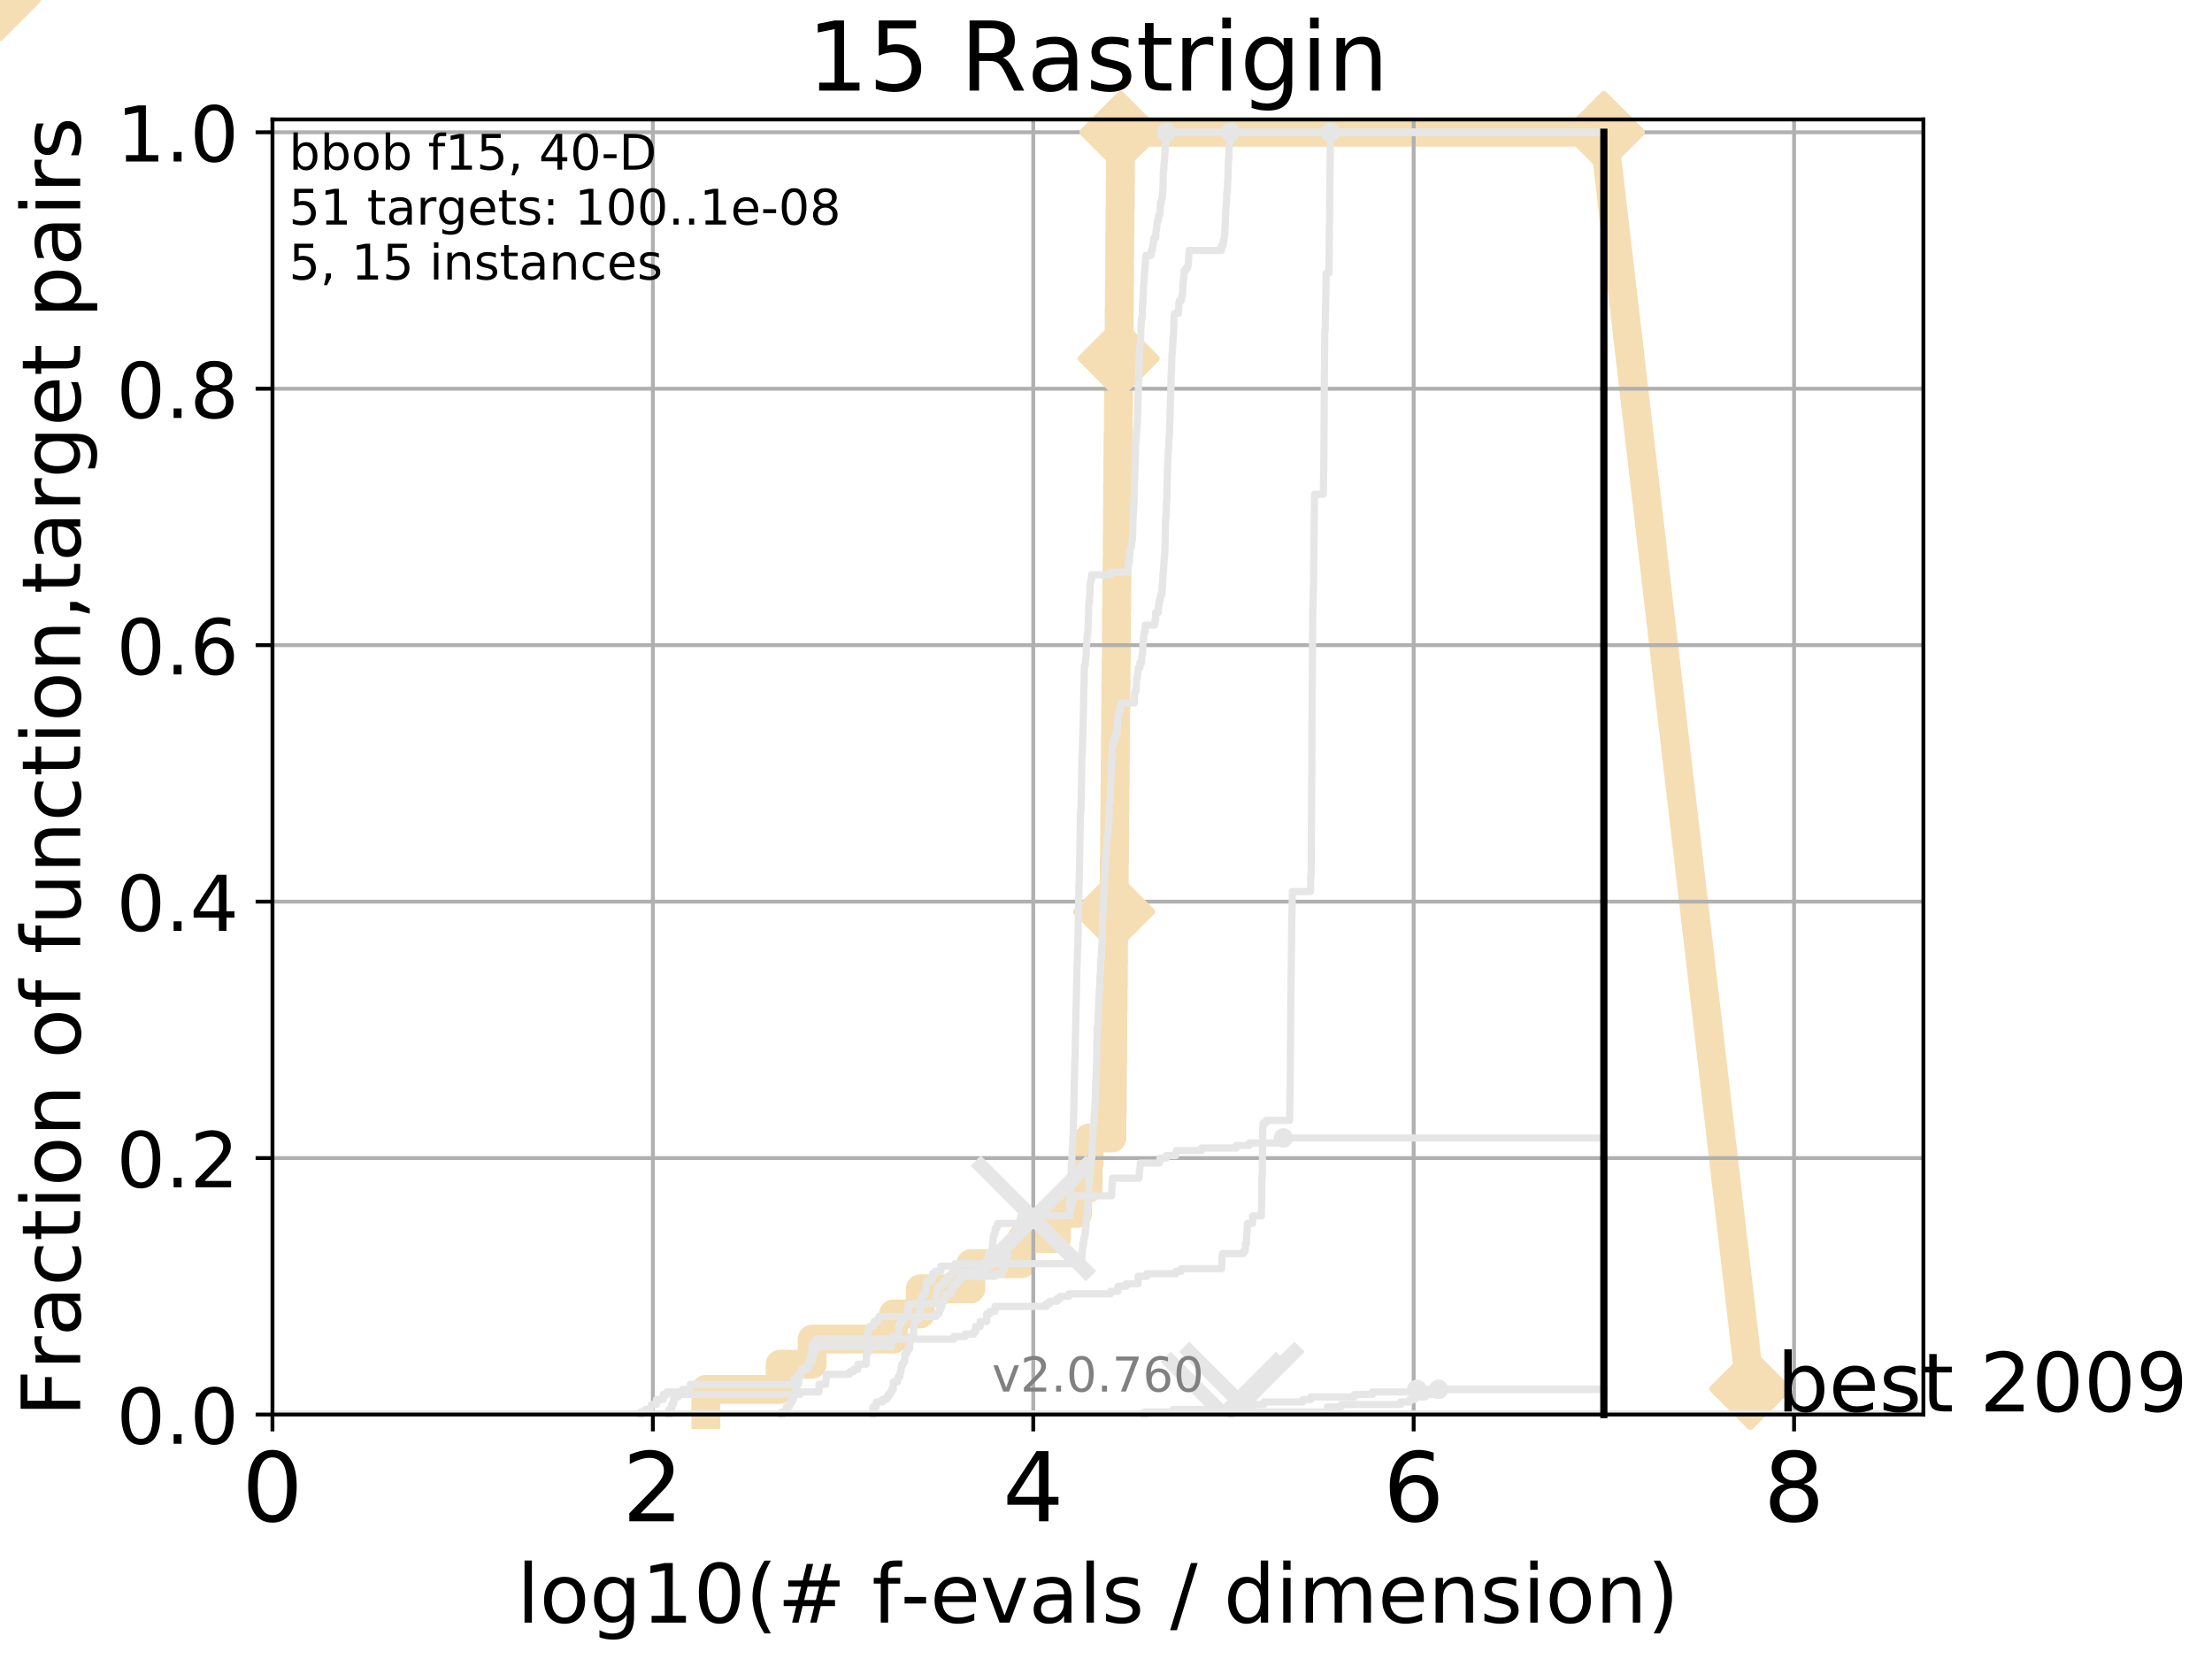 <?xml version="1.0" encoding="utf-8" standalone="no"?>
<!DOCTYPE svg PUBLIC "-//W3C//DTD SVG 1.1//EN"
  "http://www.w3.org/Graphics/SVG/1.1/DTD/svg11.dtd">
<!-- Created with matplotlib (http://matplotlib.org/) -->
<svg height="345pt" version="1.1" viewBox="0 0 460 345" width="460pt" xmlns="http://www.w3.org/2000/svg" xmlns:xlink="http://www.w3.org/1999/xlink">
 <defs>
  <style type="text/css">
*{stroke-linecap:butt;stroke-linejoin:round;}
  </style>
 </defs>
 <g id="figure_1">
  <g id="patch_1">
   <path d="M 0 345.6 
L 460.8 345.6 
L 460.8 0 
L 0 0 
z
" style="fill:#ffffff;"/>
  </g>
  <g id="axes_1">
   <g id="patch_2">
    <path d="M 56.66 294.16 
L 399.984 294.16 
L 399.984 24.84 
L 56.66 24.84 
z
" style="fill:#ffffff;"/>
   </g>
   <g id="line2d_1">
    <path d="M 146.799 294.16 
L 146.799 288.932 
L 162.235 288.932 
L 162.235 283.703 
L 168.892 283.703 
L 168.892 278.475 
L 185.798 278.475 
L 185.798 273.246 
L 191.383 273.246 
L 191.383 268.018 
L 201.899 268.018 
L 201.899 262.789 
L 212.47 262.789 
L 212.47 257.561 
L 219.698 257.561 
L 219.698 252.332 
L 224.101 252.332 
L 224.101 247.104 
L 226.281 247.104 
L 226.281 241.875 
L 226.496 241.875 
L 226.496 236.647 
L 231.23 236.647 
L 231.23 231.418 
L 231.28 231.418 
L 231.28 226.19 
L 231.325 226.19 
L 231.325 220.961 
L 231.379 220.961 
L 231.379 215.733 
L 231.429 215.733 
L 231.429 210.504 
L 231.476 210.504 
L 231.476 205.276 
L 231.526 205.276 
L 231.526 200.047 
L 231.569 200.047 
L 231.569 194.819 
L 231.621 194.819 
L 231.621 189.59 
L 231.671 189.59 
L 231.671 184.362 
L 231.712 184.362 
L 231.712 179.133 
L 231.768 179.133 
L 231.768 173.905 
L 231.816 173.905 
L 231.816 168.676 
L 231.858 168.676 
L 231.858 163.448 
L 231.91 163.448 
L 231.91 158.219 
L 231.952 158.219 
L 231.952 152.991 
L 232.002 152.991 
L 232.002 147.762 
L 232.045 147.762 
L 232.045 142.534 
L 232.101 142.534 
L 232.101 137.305 
L 232.145 137.305 
L 232.145 132.077 
L 232.185 132.077 
L 232.185 126.848 
L 232.238 126.848 
L 232.238 121.62 
L 232.289 121.62 
L 232.289 116.391 
L 232.332 116.391 
L 232.332 111.163 
L 232.372 111.163 
L 232.372 105.934 
L 232.415 105.934 
L 232.415 100.706 
L 232.465 100.706 
L 232.465 95.477 
L 232.509 95.477 
L 232.509 90.249 
L 232.558 90.249 
L 232.558 85.02 
L 232.606 85.02 
L 232.606 79.792 
L 232.65 79.792 
L 232.65 74.563 
L 232.693 74.563 
L 232.693 69.335 
L 232.742 69.335 
L 232.742 64.106 
L 232.785 64.106 
L 232.785 58.878 
L 232.828 58.878 
L 232.828 53.649 
L 232.873 53.649 
L 232.873 48.421 
L 232.912 48.421 
L 232.912 43.192 
L 232.958 43.192 
L 232.958 37.964 
L 233.002 37.964 
L 233.002 32.735 
L 233.044 32.735 
L 233.044 27.507 
L 333.534 27.507 
" style="fill:none;stroke:#f5deb3;stroke-linecap:square;stroke-width:6;"/>
   </g>
   <g id="line2d_2">
    <path d="M 0 0 
" style="fill:none;stroke:#f5deb3;stroke-linecap:square;stroke-width:6;"/>
    <defs>
     <path d="M -0 7.778 
L 7.778 0 
L 0 -7.778 
L -7.778 -0 
z
" id="m769226a47a" style="stroke:#f5deb3;stroke-linejoin:miter;stroke-width:1.5;"/>
    </defs>
    <g>
     <use style="fill:#f5deb3;stroke:#f5deb3;stroke-linejoin:miter;stroke-width:1.5;" x="0" xlink:href="#m769226a47a" y="0"/>
    </g>
   </g>
   <g id="line2d_3">
    <path d="M 333.534 27.507 
L 363.99 288.827 
" style="fill:none;stroke:#f5deb3;stroke-linecap:square;stroke-width:6;"/>
    <g>
     <use style="fill:#f5deb3;stroke:#f5deb3;stroke-linejoin:miter;stroke-width:1.5;" x="333.534" xlink:href="#m769226a47a" y="27.507"/>
     <use style="fill:#f5deb3;stroke:#f5deb3;stroke-linejoin:miter;stroke-width:1.5;" x="363.99" xlink:href="#m769226a47a" y="288.827"/>
    </g>
   </g>
   <g id="matplotlib.axis_1">
    <g id="xtick_1">
     <g id="line2d_4">
      <path clip-path="url(#pdebb521454)" d="M 56.66 294.16 
L 56.66 24.84 
" style="fill:none;stroke:#b0b0b0;stroke-linecap:square;stroke-width:0.8;"/>
     </g>
     <g id="line2d_5">
      <defs>
       <path d="M 0 0 
L 0 3.5 
" id="m55aad4be07" style="stroke:#000000;stroke-width:0.8;"/>
      </defs>
      <g>
       <use style="stroke:#000000;stroke-width:0.8;" x="56.66" xlink:href="#m55aad4be07" y="294.16"/>
      </g>
     </g>
     <g id="text_1">
      <!-- 0 -->
      <defs>
       <path d="M 31.781 66.406 
Q 24.172 66.406 20.328 58.906 
Q 16.5 51.422 16.5 36.375 
Q 16.5 21.391 20.328 13.891 
Q 24.172 6.391 31.781 6.391 
Q 39.453 6.391 43.281 13.891 
Q 47.125 21.391 47.125 36.375 
Q 47.125 51.422 43.281 58.906 
Q 39.453 66.406 31.781 66.406 
z
M 31.781 74.219 
Q 44.047 74.219 50.516 64.516 
Q 56.984 54.828 56.984 36.375 
Q 56.984 17.969 50.516 8.266 
Q 44.047 -1.422 31.781 -1.422 
Q 19.531 -1.422 13.062 8.266 
Q 6.594 17.969 6.594 36.375 
Q 6.594 54.828 13.062 64.516 
Q 19.531 74.219 31.781 74.219 
z
" id="DejaVuSans-30"/>
      </defs>
      <g transform="translate(50.297 316.357)scale(0.2 -0.2)">
       <use xlink:href="#DejaVuSans-30"/>
      </g>
     </g>
    </g>
    <g id="xtick_2">
     <g id="line2d_6">
      <path clip-path="url(#pdebb521454)" d="M 135.767 294.16 
L 135.767 24.84 
" style="fill:none;stroke:#b0b0b0;stroke-linecap:square;stroke-width:0.8;"/>
     </g>
     <g id="line2d_7">
      <g>
       <use style="stroke:#000000;stroke-width:0.8;" x="135.767" xlink:href="#m55aad4be07" y="294.16"/>
      </g>
     </g>
     <g id="text_2">
      <!-- 2 -->
      <defs>
       <path d="M 19.188 8.297 
L 53.609 8.297 
L 53.609 0 
L 7.328 0 
L 7.328 8.297 
Q 12.938 14.109 22.625 23.891 
Q 32.328 33.688 34.812 36.531 
Q 39.547 41.844 41.422 45.531 
Q 43.312 49.219 43.312 52.781 
Q 43.312 58.594 39.234 62.25 
Q 35.156 65.922 28.609 65.922 
Q 23.969 65.922 18.812 64.312 
Q 13.672 62.703 7.812 59.422 
L 7.812 69.391 
Q 13.766 71.781 18.938 73 
Q 24.125 74.219 28.422 74.219 
Q 39.75 74.219 46.484 68.547 
Q 53.219 62.891 53.219 53.422 
Q 53.219 48.922 51.531 44.891 
Q 49.859 40.875 45.406 35.406 
Q 44.188 33.984 37.641 27.219 
Q 31.109 20.453 19.188 8.297 
z
" id="DejaVuSans-32"/>
      </defs>
      <g transform="translate(129.404 316.357)scale(0.2 -0.2)">
       <use xlink:href="#DejaVuSans-32"/>
      </g>
     </g>
    </g>
    <g id="xtick_3">
     <g id="line2d_8">
      <path clip-path="url(#pdebb521454)" d="M 214.874 294.16 
L 214.874 24.84 
" style="fill:none;stroke:#b0b0b0;stroke-linecap:square;stroke-width:0.8;"/>
     </g>
     <g id="line2d_9">
      <g>
       <use style="stroke:#000000;stroke-width:0.8;" x="214.874" xlink:href="#m55aad4be07" y="294.16"/>
      </g>
     </g>
     <g id="text_3">
      <!-- 4 -->
      <defs>
       <path d="M 37.797 64.312 
L 12.891 25.391 
L 37.797 25.391 
z
M 35.203 72.906 
L 47.609 72.906 
L 47.609 25.391 
L 58.016 25.391 
L 58.016 17.188 
L 47.609 17.188 
L 47.609 0 
L 37.797 0 
L 37.797 17.188 
L 4.891 17.188 
L 4.891 26.703 
z
" id="DejaVuSans-34"/>
      </defs>
      <g transform="translate(208.511 316.357)scale(0.2 -0.2)">
       <use xlink:href="#DejaVuSans-34"/>
      </g>
     </g>
    </g>
    <g id="xtick_4">
     <g id="line2d_10">
      <path clip-path="url(#pdebb521454)" d="M 293.981 294.16 
L 293.981 24.84 
" style="fill:none;stroke:#b0b0b0;stroke-linecap:square;stroke-width:0.8;"/>
     </g>
     <g id="line2d_11">
      <g>
       <use style="stroke:#000000;stroke-width:0.8;" x="293.981" xlink:href="#m55aad4be07" y="294.16"/>
      </g>
     </g>
     <g id="text_4">
      <!-- 6 -->
      <defs>
       <path d="M 33.016 40.375 
Q 26.375 40.375 22.484 35.828 
Q 18.609 31.297 18.609 23.391 
Q 18.609 15.531 22.484 10.953 
Q 26.375 6.391 33.016 6.391 
Q 39.656 6.391 43.531 10.953 
Q 47.406 15.531 47.406 23.391 
Q 47.406 31.297 43.531 35.828 
Q 39.656 40.375 33.016 40.375 
z
M 52.594 71.297 
L 52.594 62.312 
Q 48.875 64.062 45.094 64.984 
Q 41.312 65.922 37.594 65.922 
Q 27.828 65.922 22.672 59.328 
Q 17.531 52.734 16.797 39.406 
Q 19.672 43.656 24.016 45.922 
Q 28.375 48.188 33.594 48.188 
Q 44.578 48.188 50.953 41.516 
Q 57.328 34.859 57.328 23.391 
Q 57.328 12.156 50.688 5.359 
Q 44.047 -1.422 33.016 -1.422 
Q 20.359 -1.422 13.672 8.266 
Q 6.984 17.969 6.984 36.375 
Q 6.984 53.656 15.188 63.938 
Q 23.391 74.219 37.203 74.219 
Q 40.922 74.219 44.703 73.484 
Q 48.484 72.75 52.594 71.297 
z
" id="DejaVuSans-36"/>
      </defs>
      <g transform="translate(287.618 316.357)scale(0.2 -0.2)">
       <use xlink:href="#DejaVuSans-36"/>
      </g>
     </g>
    </g>
    <g id="xtick_5">
     <g id="line2d_12">
      <path clip-path="url(#pdebb521454)" d="M 373.088 294.16 
L 373.088 24.84 
" style="fill:none;stroke:#b0b0b0;stroke-linecap:square;stroke-width:0.8;"/>
     </g>
     <g id="line2d_13">
      <g>
       <use style="stroke:#000000;stroke-width:0.8;" x="373.088" xlink:href="#m55aad4be07" y="294.16"/>
      </g>
     </g>
     <g id="text_5">
      <!-- 8 -->
      <defs>
       <path d="M 31.781 34.625 
Q 24.75 34.625 20.719 30.859 
Q 16.703 27.094 16.703 20.516 
Q 16.703 13.922 20.719 10.156 
Q 24.75 6.391 31.781 6.391 
Q 38.812 6.391 42.859 10.172 
Q 46.922 13.969 46.922 20.516 
Q 46.922 27.094 42.891 30.859 
Q 38.875 34.625 31.781 34.625 
z
M 21.922 38.812 
Q 15.578 40.375 12.031 44.719 
Q 8.5 49.078 8.5 55.328 
Q 8.5 64.062 14.719 69.141 
Q 20.953 74.219 31.781 74.219 
Q 42.672 74.219 48.875 69.141 
Q 55.078 64.062 55.078 55.328 
Q 55.078 49.078 51.531 44.719 
Q 48 40.375 41.703 38.812 
Q 48.828 37.156 52.797 32.312 
Q 56.781 27.484 56.781 20.516 
Q 56.781 9.906 50.312 4.234 
Q 43.844 -1.422 31.781 -1.422 
Q 19.734 -1.422 13.25 4.234 
Q 6.781 9.906 6.781 20.516 
Q 6.781 27.484 10.781 32.312 
Q 14.797 37.156 21.922 38.812 
z
M 18.312 54.391 
Q 18.312 48.734 21.844 45.562 
Q 25.391 42.391 31.781 42.391 
Q 38.141 42.391 41.719 45.562 
Q 45.312 48.734 45.312 54.391 
Q 45.312 60.062 41.719 63.234 
Q 38.141 66.406 31.781 66.406 
Q 25.391 66.406 21.844 63.234 
Q 18.312 60.062 18.312 54.391 
z
" id="DejaVuSans-38"/>
      </defs>
      <g transform="translate(366.725 316.357)scale(0.2 -0.2)">
       <use xlink:href="#DejaVuSans-38"/>
      </g>
     </g>
    </g>
    <g id="text_6">
     <!-- log10(# f-evals / dimension) -->
     <defs>
      <path d="M 9.422 75.984 
L 18.406 75.984 
L 18.406 0 
L 9.422 0 
z
" id="DejaVuSans-6c"/>
      <path d="M 30.609 48.391 
Q 23.391 48.391 19.188 42.75 
Q 14.984 37.109 14.984 27.297 
Q 14.984 17.484 19.156 11.844 
Q 23.344 6.203 30.609 6.203 
Q 37.797 6.203 41.984 11.859 
Q 46.188 17.531 46.188 27.297 
Q 46.188 37.016 41.984 42.703 
Q 37.797 48.391 30.609 48.391 
z
M 30.609 56 
Q 42.328 56 49.016 48.375 
Q 55.719 40.766 55.719 27.297 
Q 55.719 13.875 49.016 6.219 
Q 42.328 -1.422 30.609 -1.422 
Q 18.844 -1.422 12.172 6.219 
Q 5.516 13.875 5.516 27.297 
Q 5.516 40.766 12.172 48.375 
Q 18.844 56 30.609 56 
z
" id="DejaVuSans-6f"/>
      <path d="M 45.406 27.984 
Q 45.406 37.75 41.375 43.109 
Q 37.359 48.484 30.078 48.484 
Q 22.859 48.484 18.828 43.109 
Q 14.797 37.75 14.797 27.984 
Q 14.797 18.266 18.828 12.891 
Q 22.859 7.516 30.078 7.516 
Q 37.359 7.516 41.375 12.891 
Q 45.406 18.266 45.406 27.984 
z
M 54.391 6.781 
Q 54.391 -7.172 48.188 -13.984 
Q 42 -20.797 29.203 -20.797 
Q 24.469 -20.797 20.266 -20.094 
Q 16.062 -19.391 12.109 -17.922 
L 12.109 -9.188 
Q 16.062 -11.328 19.922 -12.344 
Q 23.781 -13.375 27.781 -13.375 
Q 36.625 -13.375 41.016 -8.766 
Q 45.406 -4.156 45.406 5.172 
L 45.406 9.625 
Q 42.625 4.781 38.281 2.391 
Q 33.938 0 27.875 0 
Q 17.828 0 11.672 7.656 
Q 5.516 15.328 5.516 27.984 
Q 5.516 40.672 11.672 48.328 
Q 17.828 56 27.875 56 
Q 33.938 56 38.281 53.609 
Q 42.625 51.219 45.406 46.391 
L 45.406 54.688 
L 54.391 54.688 
z
" id="DejaVuSans-67"/>
      <path d="M 12.406 8.297 
L 28.516 8.297 
L 28.516 63.922 
L 10.984 60.406 
L 10.984 69.391 
L 28.422 72.906 
L 38.281 72.906 
L 38.281 8.297 
L 54.391 8.297 
L 54.391 0 
L 12.406 0 
z
" id="DejaVuSans-31"/>
      <path d="M 31 75.875 
Q 24.469 64.656 21.281 53.656 
Q 18.109 42.672 18.109 31.391 
Q 18.109 20.125 21.312 9.062 
Q 24.516 -2 31 -13.188 
L 23.188 -13.188 
Q 15.875 -1.703 12.234 9.375 
Q 8.594 20.453 8.594 31.391 
Q 8.594 42.281 12.203 53.312 
Q 15.828 64.359 23.188 75.875 
z
" id="DejaVuSans-28"/>
      <path d="M 51.125 44 
L 36.922 44 
L 32.812 27.688 
L 47.125 27.688 
z
M 43.797 71.781 
L 38.719 51.516 
L 52.984 51.516 
L 58.109 71.781 
L 65.922 71.781 
L 60.891 51.516 
L 76.125 51.516 
L 76.125 44 
L 58.984 44 
L 54.984 27.688 
L 70.516 27.688 
L 70.516 20.219 
L 53.078 20.219 
L 48 0 
L 40.188 0 
L 45.219 20.219 
L 30.906 20.219 
L 25.875 0 
L 18.016 0 
L 23.094 20.219 
L 7.719 20.219 
L 7.719 27.688 
L 24.906 27.688 
L 29 44 
L 13.281 44 
L 13.281 51.516 
L 30.906 51.516 
L 35.891 71.781 
z
" id="DejaVuSans-23"/>
      <path id="DejaVuSans-20"/>
      <path d="M 37.109 75.984 
L 37.109 68.5 
L 28.516 68.5 
Q 23.688 68.5 21.797 66.547 
Q 19.922 64.594 19.922 59.516 
L 19.922 54.688 
L 34.719 54.688 
L 34.719 47.703 
L 19.922 47.703 
L 19.922 0 
L 10.891 0 
L 10.891 47.703 
L 2.297 47.703 
L 2.297 54.688 
L 10.891 54.688 
L 10.891 58.5 
Q 10.891 67.625 15.141 71.797 
Q 19.391 75.984 28.609 75.984 
z
" id="DejaVuSans-66"/>
      <path d="M 4.891 31.391 
L 31.203 31.391 
L 31.203 23.391 
L 4.891 23.391 
z
" id="DejaVuSans-2d"/>
      <path d="M 56.203 29.594 
L 56.203 25.203 
L 14.891 25.203 
Q 15.484 15.922 20.484 11.062 
Q 25.484 6.203 34.422 6.203 
Q 39.594 6.203 44.453 7.469 
Q 49.312 8.734 54.109 11.281 
L 54.109 2.781 
Q 49.266 0.734 44.188 -0.344 
Q 39.109 -1.422 33.891 -1.422 
Q 20.797 -1.422 13.156 6.188 
Q 5.516 13.812 5.516 26.812 
Q 5.516 40.234 12.766 48.109 
Q 20.016 56 32.328 56 
Q 43.359 56 49.781 48.891 
Q 56.203 41.797 56.203 29.594 
z
M 47.219 32.234 
Q 47.125 39.594 43.094 43.984 
Q 39.062 48.391 32.422 48.391 
Q 24.906 48.391 20.391 44.141 
Q 15.875 39.891 15.188 32.172 
z
" id="DejaVuSans-65"/>
      <path d="M 2.984 54.688 
L 12.5 54.688 
L 29.594 8.797 
L 46.688 54.688 
L 56.203 54.688 
L 35.688 0 
L 23.484 0 
z
" id="DejaVuSans-76"/>
      <path d="M 34.281 27.484 
Q 23.391 27.484 19.188 25 
Q 14.984 22.516 14.984 16.5 
Q 14.984 11.719 18.141 8.906 
Q 21.297 6.109 26.703 6.109 
Q 34.188 6.109 38.703 11.406 
Q 43.219 16.703 43.219 25.484 
L 43.219 27.484 
z
M 52.203 31.203 
L 52.203 0 
L 43.219 0 
L 43.219 8.297 
Q 40.141 3.328 35.547 0.953 
Q 30.953 -1.422 24.312 -1.422 
Q 15.922 -1.422 10.953 3.297 
Q 6 8.016 6 15.922 
Q 6 25.141 12.172 29.828 
Q 18.359 34.516 30.609 34.516 
L 43.219 34.516 
L 43.219 35.406 
Q 43.219 41.609 39.141 45 
Q 35.062 48.391 27.688 48.391 
Q 23 48.391 18.547 47.266 
Q 14.109 46.141 10.016 43.891 
L 10.016 52.203 
Q 14.938 54.109 19.578 55.047 
Q 24.219 56 28.609 56 
Q 40.484 56 46.344 49.844 
Q 52.203 43.703 52.203 31.203 
z
" id="DejaVuSans-61"/>
      <path d="M 44.281 53.078 
L 44.281 44.578 
Q 40.484 46.531 36.375 47.5 
Q 32.281 48.484 27.875 48.484 
Q 21.188 48.484 17.844 46.438 
Q 14.5 44.391 14.5 40.281 
Q 14.5 37.156 16.891 35.375 
Q 19.281 33.594 26.516 31.984 
L 29.594 31.297 
Q 39.156 29.25 43.188 25.516 
Q 47.219 21.781 47.219 15.094 
Q 47.219 7.469 41.188 3.016 
Q 35.156 -1.422 24.609 -1.422 
Q 20.219 -1.422 15.453 -0.562 
Q 10.688 0.297 5.422 2 
L 5.422 11.281 
Q 10.406 8.688 15.234 7.391 
Q 20.062 6.109 24.812 6.109 
Q 31.156 6.109 34.562 8.281 
Q 37.984 10.453 37.984 14.406 
Q 37.984 18.062 35.516 20.016 
Q 33.062 21.969 24.703 23.781 
L 21.578 24.516 
Q 13.234 26.266 9.516 29.906 
Q 5.812 33.547 5.812 39.891 
Q 5.812 47.609 11.281 51.797 
Q 16.75 56 26.812 56 
Q 31.781 56 36.172 55.266 
Q 40.578 54.547 44.281 53.078 
z
" id="DejaVuSans-73"/>
      <path d="M 25.391 72.906 
L 33.688 72.906 
L 8.297 -9.281 
L 0 -9.281 
z
" id="DejaVuSans-2f"/>
      <path d="M 45.406 46.391 
L 45.406 75.984 
L 54.391 75.984 
L 54.391 0 
L 45.406 0 
L 45.406 8.203 
Q 42.578 3.328 38.25 0.953 
Q 33.938 -1.422 27.875 -1.422 
Q 17.969 -1.422 11.734 6.484 
Q 5.516 14.406 5.516 27.297 
Q 5.516 40.188 11.734 48.094 
Q 17.969 56 27.875 56 
Q 33.938 56 38.25 53.625 
Q 42.578 51.266 45.406 46.391 
z
M 14.797 27.297 
Q 14.797 17.391 18.875 11.75 
Q 22.953 6.109 30.078 6.109 
Q 37.203 6.109 41.297 11.75 
Q 45.406 17.391 45.406 27.297 
Q 45.406 37.203 41.297 42.844 
Q 37.203 48.484 30.078 48.484 
Q 22.953 48.484 18.875 42.844 
Q 14.797 37.203 14.797 27.297 
z
" id="DejaVuSans-64"/>
      <path d="M 9.422 54.688 
L 18.406 54.688 
L 18.406 0 
L 9.422 0 
z
M 9.422 75.984 
L 18.406 75.984 
L 18.406 64.594 
L 9.422 64.594 
z
" id="DejaVuSans-69"/>
      <path d="M 52 44.188 
Q 55.375 50.25 60.062 53.125 
Q 64.75 56 71.094 56 
Q 79.641 56 84.281 50.016 
Q 88.922 44.047 88.922 33.016 
L 88.922 0 
L 79.891 0 
L 79.891 32.719 
Q 79.891 40.578 77.094 44.375 
Q 74.312 48.188 68.609 48.188 
Q 61.625 48.188 57.562 43.547 
Q 53.516 38.922 53.516 30.906 
L 53.516 0 
L 44.484 0 
L 44.484 32.719 
Q 44.484 40.625 41.703 44.406 
Q 38.922 48.188 33.109 48.188 
Q 26.219 48.188 22.156 43.531 
Q 18.109 38.875 18.109 30.906 
L 18.109 0 
L 9.078 0 
L 9.078 54.688 
L 18.109 54.688 
L 18.109 46.188 
Q 21.188 51.219 25.484 53.609 
Q 29.781 56 35.688 56 
Q 41.656 56 45.828 52.969 
Q 50 49.953 52 44.188 
z
" id="DejaVuSans-6d"/>
      <path d="M 54.891 33.016 
L 54.891 0 
L 45.906 0 
L 45.906 32.719 
Q 45.906 40.484 42.875 44.328 
Q 39.844 48.188 33.797 48.188 
Q 26.516 48.188 22.312 43.547 
Q 18.109 38.922 18.109 30.906 
L 18.109 0 
L 9.078 0 
L 9.078 54.688 
L 18.109 54.688 
L 18.109 46.188 
Q 21.344 51.125 25.703 53.562 
Q 30.078 56 35.797 56 
Q 45.219 56 50.047 50.172 
Q 54.891 44.344 54.891 33.016 
z
" id="DejaVuSans-6e"/>
      <path d="M 8.016 75.875 
L 15.828 75.875 
Q 23.141 64.359 26.781 53.312 
Q 30.422 42.281 30.422 31.391 
Q 30.422 20.453 26.781 9.375 
Q 23.141 -1.703 15.828 -13.188 
L 8.016 -13.188 
Q 14.5 -2 17.703 9.062 
Q 20.906 20.125 20.906 31.391 
Q 20.906 42.672 17.703 53.656 
Q 14.5 64.656 8.016 75.875 
z
" id="DejaVuSans-29"/>
     </defs>
     <g transform="translate(107.481 337.434)scale(0.17 -0.17)">
      <use xlink:href="#DejaVuSans-6c"/>
      <use x="27.783" xlink:href="#DejaVuSans-6f"/>
      <use x="88.965" xlink:href="#DejaVuSans-67"/>
      <use x="152.441" xlink:href="#DejaVuSans-31"/>
      <use x="216.064" xlink:href="#DejaVuSans-30"/>
      <use x="279.688" xlink:href="#DejaVuSans-28"/>
      <use x="318.701" xlink:href="#DejaVuSans-23"/>
      <use x="402.49" xlink:href="#DejaVuSans-20"/>
      <use x="434.277" xlink:href="#DejaVuSans-66"/>
      <use x="469.404" xlink:href="#DejaVuSans-2d"/>
      <use x="505.488" xlink:href="#DejaVuSans-65"/>
      <use x="567.012" xlink:href="#DejaVuSans-76"/>
      <use x="626.191" xlink:href="#DejaVuSans-61"/>
      <use x="687.471" xlink:href="#DejaVuSans-6c"/>
      <use x="715.254" xlink:href="#DejaVuSans-73"/>
      <use x="767.354" xlink:href="#DejaVuSans-20"/>
      <use x="799.141" xlink:href="#DejaVuSans-2f"/>
      <use x="832.832" xlink:href="#DejaVuSans-20"/>
      <use x="864.619" xlink:href="#DejaVuSans-64"/>
      <use x="928.096" xlink:href="#DejaVuSans-69"/>
      <use x="955.879" xlink:href="#DejaVuSans-6d"/>
      <use x="1053.291" xlink:href="#DejaVuSans-65"/>
      <use x="1114.814" xlink:href="#DejaVuSans-6e"/>
      <use x="1178.193" xlink:href="#DejaVuSans-73"/>
      <use x="1230.293" xlink:href="#DejaVuSans-69"/>
      <use x="1258.076" xlink:href="#DejaVuSans-6f"/>
      <use x="1319.258" xlink:href="#DejaVuSans-6e"/>
      <use x="1382.637" xlink:href="#DejaVuSans-29"/>
     </g>
    </g>
   </g>
   <g id="matplotlib.axis_2">
    <g id="ytick_1">
     <g id="line2d_14">
      <path clip-path="url(#pdebb521454)" d="M 56.66 294.16 
L 399.984 294.16 
" style="fill:none;stroke:#b0b0b0;stroke-linecap:square;stroke-width:0.8;"/>
     </g>
     <g id="line2d_15">
      <defs>
       <path d="M 0 0 
L -3.5 0 
" id="m1f09635134" style="stroke:#000000;stroke-width:0.8;"/>
      </defs>
      <g>
       <use style="stroke:#000000;stroke-width:0.8;" x="56.66" xlink:href="#m1f09635134" y="294.16"/>
      </g>
     </g>
     <g id="text_7">
      <!-- 0.0 -->
      <defs>
       <path d="M 10.688 12.406 
L 21 12.406 
L 21 0 
L 10.688 0 
z
" id="DejaVuSans-2e"/>
      </defs>
      <g transform="translate(24.215 300.239)scale(0.16 -0.16)">
       <use xlink:href="#DejaVuSans-30"/>
       <use x="63.623" xlink:href="#DejaVuSans-2e"/>
       <use x="95.41" xlink:href="#DejaVuSans-30"/>
      </g>
     </g>
    </g>
    <g id="ytick_2">
     <g id="line2d_16">
      <path clip-path="url(#pdebb521454)" d="M 56.66 240.829 
L 399.984 240.829 
" style="fill:none;stroke:#b0b0b0;stroke-linecap:square;stroke-width:0.8;"/>
     </g>
     <g id="line2d_17">
      <g>
       <use style="stroke:#000000;stroke-width:0.8;" x="56.66" xlink:href="#m1f09635134" y="240.829"/>
      </g>
     </g>
     <g id="text_8">
      <!-- 0.2 -->
      <g transform="translate(24.215 246.908)scale(0.16 -0.16)">
       <use xlink:href="#DejaVuSans-30"/>
       <use x="63.623" xlink:href="#DejaVuSans-2e"/>
       <use x="95.41" xlink:href="#DejaVuSans-32"/>
      </g>
     </g>
    </g>
    <g id="ytick_3">
     <g id="line2d_18">
      <path clip-path="url(#pdebb521454)" d="M 56.66 187.499 
L 399.984 187.499 
" style="fill:none;stroke:#b0b0b0;stroke-linecap:square;stroke-width:0.8;"/>
     </g>
     <g id="line2d_19">
      <g>
       <use style="stroke:#000000;stroke-width:0.8;" x="56.66" xlink:href="#m1f09635134" y="187.499"/>
      </g>
     </g>
     <g id="text_9">
      <!-- 0.4 -->
      <g transform="translate(24.215 193.577)scale(0.16 -0.16)">
       <use xlink:href="#DejaVuSans-30"/>
       <use x="63.623" xlink:href="#DejaVuSans-2e"/>
       <use x="95.41" xlink:href="#DejaVuSans-34"/>
      </g>
     </g>
    </g>
    <g id="ytick_4">
     <g id="line2d_20">
      <path clip-path="url(#pdebb521454)" d="M 56.66 134.168 
L 399.984 134.168 
" style="fill:none;stroke:#b0b0b0;stroke-linecap:square;stroke-width:0.8;"/>
     </g>
     <g id="line2d_21">
      <g>
       <use style="stroke:#000000;stroke-width:0.8;" x="56.66" xlink:href="#m1f09635134" y="134.168"/>
      </g>
     </g>
     <g id="text_10">
      <!-- 0.6 -->
      <g transform="translate(24.215 140.247)scale(0.16 -0.16)">
       <use xlink:href="#DejaVuSans-30"/>
       <use x="63.623" xlink:href="#DejaVuSans-2e"/>
       <use x="95.41" xlink:href="#DejaVuSans-36"/>
      </g>
     </g>
    </g>
    <g id="ytick_5">
     <g id="line2d_22">
      <path clip-path="url(#pdebb521454)" d="M 56.66 80.837 
L 399.984 80.837 
" style="fill:none;stroke:#b0b0b0;stroke-linecap:square;stroke-width:0.8;"/>
     </g>
     <g id="line2d_23">
      <g>
       <use style="stroke:#000000;stroke-width:0.8;" x="56.66" xlink:href="#m1f09635134" y="80.837"/>
      </g>
     </g>
     <g id="text_11">
      <!-- 0.8 -->
      <g transform="translate(24.215 86.916)scale(0.16 -0.16)">
       <use xlink:href="#DejaVuSans-30"/>
       <use x="63.623" xlink:href="#DejaVuSans-2e"/>
       <use x="95.41" xlink:href="#DejaVuSans-38"/>
      </g>
     </g>
    </g>
    <g id="ytick_6">
     <g id="line2d_24">
      <path clip-path="url(#pdebb521454)" d="M 56.66 27.507 
L 399.984 27.507 
" style="fill:none;stroke:#b0b0b0;stroke-linecap:square;stroke-width:0.8;"/>
     </g>
     <g id="line2d_25">
      <g>
       <use style="stroke:#000000;stroke-width:0.8;" x="56.66" xlink:href="#m1f09635134" y="27.507"/>
      </g>
     </g>
     <g id="text_12">
      <!-- 1.0 -->
      <g transform="translate(24.215 33.585)scale(0.16 -0.16)">
       <use xlink:href="#DejaVuSans-31"/>
       <use x="63.623" xlink:href="#DejaVuSans-2e"/>
       <use x="95.41" xlink:href="#DejaVuSans-30"/>
      </g>
     </g>
    </g>
    <g id="text_13">
     <!-- Fraction of function,target pairs -->
     <defs>
      <path d="M 9.812 72.906 
L 51.703 72.906 
L 51.703 64.594 
L 19.672 64.594 
L 19.672 43.109 
L 48.578 43.109 
L 48.578 34.812 
L 19.672 34.812 
L 19.672 0 
L 9.812 0 
z
" id="DejaVuSans-46"/>
      <path d="M 41.109 46.297 
Q 39.594 47.172 37.812 47.578 
Q 36.031 48 33.891 48 
Q 26.266 48 22.188 43.047 
Q 18.109 38.094 18.109 28.812 
L 18.109 0 
L 9.078 0 
L 9.078 54.688 
L 18.109 54.688 
L 18.109 46.188 
Q 20.953 51.172 25.484 53.578 
Q 30.031 56 36.531 56 
Q 37.453 56 38.578 55.875 
Q 39.703 55.766 41.062 55.516 
z
" id="DejaVuSans-72"/>
      <path d="M 48.781 52.594 
L 48.781 44.188 
Q 44.969 46.297 41.141 47.344 
Q 37.312 48.391 33.406 48.391 
Q 24.656 48.391 19.812 42.844 
Q 14.984 37.312 14.984 27.297 
Q 14.984 17.281 19.812 11.734 
Q 24.656 6.203 33.406 6.203 
Q 37.312 6.203 41.141 7.25 
Q 44.969 8.297 48.781 10.406 
L 48.781 2.094 
Q 45.016 0.344 40.984 -0.531 
Q 36.969 -1.422 32.422 -1.422 
Q 20.062 -1.422 12.781 6.344 
Q 5.516 14.109 5.516 27.297 
Q 5.516 40.672 12.859 48.328 
Q 20.219 56 33.016 56 
Q 37.156 56 41.109 55.141 
Q 45.062 54.297 48.781 52.594 
z
" id="DejaVuSans-63"/>
      <path d="M 18.312 70.219 
L 18.312 54.688 
L 36.812 54.688 
L 36.812 47.703 
L 18.312 47.703 
L 18.312 18.016 
Q 18.312 11.328 20.141 9.422 
Q 21.969 7.516 27.594 7.516 
L 36.812 7.516 
L 36.812 0 
L 27.594 0 
Q 17.188 0 13.234 3.875 
Q 9.281 7.766 9.281 18.016 
L 9.281 47.703 
L 2.688 47.703 
L 2.688 54.688 
L 9.281 54.688 
L 9.281 70.219 
z
" id="DejaVuSans-74"/>
      <path d="M 8.5 21.578 
L 8.5 54.688 
L 17.484 54.688 
L 17.484 21.922 
Q 17.484 14.156 20.5 10.266 
Q 23.531 6.391 29.594 6.391 
Q 36.859 6.391 41.078 11.031 
Q 45.312 15.672 45.312 23.688 
L 45.312 54.688 
L 54.297 54.688 
L 54.297 0 
L 45.312 0 
L 45.312 8.406 
Q 42.047 3.422 37.719 1 
Q 33.406 -1.422 27.688 -1.422 
Q 18.266 -1.422 13.375 4.438 
Q 8.5 10.297 8.5 21.578 
z
M 31.109 56 
z
" id="DejaVuSans-75"/>
      <path d="M 11.719 12.406 
L 22.016 12.406 
L 22.016 4 
L 14.016 -11.625 
L 7.719 -11.625 
L 11.719 4 
z
" id="DejaVuSans-2c"/>
      <path d="M 18.109 8.203 
L 18.109 -20.797 
L 9.078 -20.797 
L 9.078 54.688 
L 18.109 54.688 
L 18.109 46.391 
Q 20.953 51.266 25.266 53.625 
Q 29.594 56 35.594 56 
Q 45.562 56 51.781 48.094 
Q 58.016 40.188 58.016 27.297 
Q 58.016 14.406 51.781 6.484 
Q 45.562 -1.422 35.594 -1.422 
Q 29.594 -1.422 25.266 0.953 
Q 20.953 3.328 18.109 8.203 
z
M 48.688 27.297 
Q 48.688 37.203 44.609 42.844 
Q 40.531 48.484 33.406 48.484 
Q 26.266 48.484 22.188 42.844 
Q 18.109 37.203 18.109 27.297 
Q 18.109 17.391 22.188 11.75 
Q 26.266 6.109 33.406 6.109 
Q 40.531 6.109 44.609 11.75 
Q 48.688 17.391 48.688 27.297 
z
" id="DejaVuSans-70"/>
     </defs>
     <g transform="translate(16.68 294.639)rotate(-90)scale(0.17 -0.17)">
      <use xlink:href="#DejaVuSans-46"/>
      <use x="57.41" xlink:href="#DejaVuSans-72"/>
      <use x="98.523" xlink:href="#DejaVuSans-61"/>
      <use x="159.803" xlink:href="#DejaVuSans-63"/>
      <use x="214.783" xlink:href="#DejaVuSans-74"/>
      <use x="253.992" xlink:href="#DejaVuSans-69"/>
      <use x="281.775" xlink:href="#DejaVuSans-6f"/>
      <use x="342.957" xlink:href="#DejaVuSans-6e"/>
      <use x="406.336" xlink:href="#DejaVuSans-20"/>
      <use x="438.123" xlink:href="#DejaVuSans-6f"/>
      <use x="499.305" xlink:href="#DejaVuSans-66"/>
      <use x="534.51" xlink:href="#DejaVuSans-20"/>
      <use x="566.297" xlink:href="#DejaVuSans-66"/>
      <use x="601.502" xlink:href="#DejaVuSans-75"/>
      <use x="664.881" xlink:href="#DejaVuSans-6e"/>
      <use x="728.26" xlink:href="#DejaVuSans-63"/>
      <use x="783.24" xlink:href="#DejaVuSans-74"/>
      <use x="822.449" xlink:href="#DejaVuSans-69"/>
      <use x="850.232" xlink:href="#DejaVuSans-6f"/>
      <use x="911.414" xlink:href="#DejaVuSans-6e"/>
      <use x="974.793" xlink:href="#DejaVuSans-2c"/>
      <use x="1006.58" xlink:href="#DejaVuSans-74"/>
      <use x="1045.789" xlink:href="#DejaVuSans-61"/>
      <use x="1107.068" xlink:href="#DejaVuSans-72"/>
      <use x="1148.166" xlink:href="#DejaVuSans-67"/>
      <use x="1211.643" xlink:href="#DejaVuSans-65"/>
      <use x="1273.166" xlink:href="#DejaVuSans-74"/>
      <use x="1312.375" xlink:href="#DejaVuSans-20"/>
      <use x="1344.162" xlink:href="#DejaVuSans-70"/>
      <use x="1407.639" xlink:href="#DejaVuSans-61"/>
      <use x="1468.918" xlink:href="#DejaVuSans-69"/>
      <use x="1496.701" xlink:href="#DejaVuSans-72"/>
      <use x="1537.814" xlink:href="#DejaVuSans-73"/>
     </g>
    </g>
   </g>
   <g id="line2d_26">
    <defs>
     <path d="M 0 1.5 
C 0.398 1.5 0.779 1.342 1.061 1.061 
C 1.342 0.779 1.5 0.398 1.5 0 
C 1.5 -0.398 1.342 -0.779 1.061 -1.061 
C 0.779 -1.342 0.398 -1.5 0 -1.5 
C -0.398 -1.5 -0.779 -1.342 -1.061 -1.061 
C -1.342 -0.779 -1.5 -0.398 -1.5 0 
C -1.5 0.398 -1.342 0.779 -1.061 1.061 
C -0.779 1.342 -0.398 1.5 0 1.5 
z
" id="m36085d46e2" style="stroke:#f5deb3;"/>
    </defs>
    <g>
     <use style="fill:#f5deb3;stroke:#f5deb3;" x="233.044" xlink:href="#m36085d46e2" y="27.507"/>
     <use style="fill:#f5deb3;stroke:#f5deb3;" x="233.044" xlink:href="#m36085d46e2" y="27.507"/>
    </g>
   </g>
   <g id="line2d_27">
    <g>
     <use style="fill:#f5deb3;stroke:#f5deb3;stroke-linejoin:miter;stroke-width:1.5;" x="231.671" xlink:href="#m769226a47a" y="189.59"/>
     <use style="fill:#f5deb3;stroke:#f5deb3;stroke-linejoin:miter;stroke-width:1.5;" x="232.65" xlink:href="#m769226a47a" y="74.563"/>
     <use style="fill:#f5deb3;stroke:#f5deb3;stroke-linejoin:miter;stroke-width:1.5;" x="233.044" xlink:href="#m769226a47a" y="27.507"/>
     <use style="fill:#f5deb3;stroke:#f5deb3;stroke-linejoin:miter;stroke-width:1.5;" x="233.044" xlink:href="#m769226a47a" y="27.507"/>
     <use style="fill:#f5deb3;stroke:#f5deb3;stroke-linejoin:miter;stroke-width:1.5;" x="333.534" xlink:href="#m769226a47a" y="27.507"/>
    </g>
   </g>
   <g id="line2d_28">
    <defs>
     <path d="M 0 1.5 
C 0.398 1.5 0.779 1.342 1.061 1.061 
C 1.342 0.779 1.5 0.398 1.5 0 
C 1.5 -0.398 1.342 -0.779 1.061 -1.061 
C 0.779 -1.342 0.398 -1.5 0 -1.5 
C -0.398 -1.5 -0.779 -1.342 -1.061 -1.061 
C -1.342 -0.779 -1.5 -0.398 -1.5 0 
C -1.5 0.398 -1.342 0.779 -1.061 1.061 
C -0.779 1.342 -0.398 1.5 0 1.5 
z
" id="md70f1e596e" style="stroke:#e6e6e6;"/>
    </defs>
    <g>
     <use style="fill:#e6e6e6;stroke:#e6e6e6;" x="294.626" xlink:href="#md70f1e596e" y="288.932"/>
     <use style="fill:#e6e6e6;stroke:#e6e6e6;" x="294.626" xlink:href="#md70f1e596e" y="288.932"/>
    </g>
   </g>
   <g id="line2d_29">
    <path d="M 237.931 294.16 
L 237.931 293.637 
L 243.93 293.637 
L 243.93 293.114 
L 256.64 293.114 
L 256.64 292.069 
L 262.849 292.069 
L 262.849 291.546 
L 270.929 291.546 
L 270.929 291.023 
L 272.614 291.023 
L 272.614 290.5 
L 281.683 290.5 
L 281.683 289.977 
L 285.433 289.977 
L 285.433 289.454 
L 294.626 289.454 
L 294.626 288.932 
L 333.534 288.932 
" style="fill:none;stroke:#e6e6e6;stroke-linecap:square;stroke-width:1.5;"/>
   </g>
   <g id="line2d_30"/>
   <g id="line2d_31">
    <path d="M 0 0 
" style="fill:none;stroke:#e6e6e6;stroke-linecap:square;stroke-width:1.5;"/>
   </g>
   <g id="line2d_32">
    <path clip-path="url(#pdebb521454)" d="M 258.26 292.069 
" style="fill:none;stroke:#e6e6e6;stroke-linecap:square;stroke-width:1.5;"/>
    <defs>
     <path d="M -12 12 
L 12 -12 
M -12 -12 
L 12 12 
" id="m20a9f97bb0" style="stroke:#e6e6e6;stroke-width:3;"/>
    </defs>
    <g clip-path="url(#pdebb521454)">
     <use style="fill:#e6e6e6;stroke:#e6e6e6;stroke-width:3;" x="258.26" xlink:href="#m20a9f97bb0" y="292.069"/>
    </g>
   </g>
   <g id="line2d_33">
    <g>
     <use style="fill:#e6e6e6;stroke:#e6e6e6;" x="255.868" xlink:href="#md70f1e596e" y="27.507"/>
     <use style="fill:#e6e6e6;stroke:#e6e6e6;" x="255.868" xlink:href="#md70f1e596e" y="27.507"/>
    </g>
   </g>
   <g id="line2d_34">
    <path d="M 181.511 294.16 
L 181.511 292.591 
L 182.205 292.591 
L 182.205 291.546 
L 183.474 291.546 
L 183.474 291.023 
L 184.391 291.023 
L 184.391 290.5 
L 184.74 290.5 
L 184.74 289.977 
L 185.163 289.977 
L 185.163 289.454 
L 185.423 289.454 
L 185.423 288.932 
L 185.76 288.932 
L 185.795 287.363 
L 186.664 287.363 
L 186.732 286.317 
L 187.11 286.317 
L 187.206 285.272 
L 187.38 285.272 
L 187.38 284.226 
L 187.507 284.226 
L 187.507 283.703 
L 187.842 283.703 
L 187.842 283.18 
L 188.143 283.18 
L 188.156 281.612 
L 188.5 281.612 
L 188.5 281.089 
L 188.774 281.089 
L 188.774 280.566 
L 189.124 280.566 
L 189.21 279.52 
L 189.235 279.52 
L 189.268 277.952 
L 189.953 277.952 
L 190.051 275.337 
L 190.18 275.337 
L 190.197 274.292 
L 191.202 274.292 
L 191.202 272.723 
L 191.433 272.723 
L 191.523 270.109 
L 191.801 270.109 
L 191.801 269.586 
L 192.073 269.586 
L 192.073 269.063 
L 192.499 269.063 
L 192.584 266.972 
L 192.628 266.972 
L 192.628 266.449 
L 193.632 266.449 
L 193.632 265.926 
L 193.918 265.926 
L 193.918 264.88 
L 194.499 264.88 
L 194.499 264.358 
L 195.676 264.358 
L 195.676 263.312 
L 198.612 263.312 
L 198.612 262.789 
L 224.973 262.789 
L 225.039 260.175 
L 225.088 260.175 
L 225.194 258.606 
L 225.348 258.606 
L 225.348 257.561 
L 225.536 257.561 
L 225.536 257.038 
L 225.649 257.038 
L 225.753 255.469 
L 225.815 255.469 
L 225.905 253.901 
L 225.954 253.901 
L 226.046 252.855 
L 226.071 252.855 
L 226.143 251.286 
L 226.203 251.286 
L 226.305 248.149 
L 226.326 248.149 
L 226.392 247.104 
L 226.469 247.104 
L 226.541 244.489 
L 226.693 244.489 
L 226.792 242.398 
L 226.825 242.398 
L 226.869 240.829 
L 227.044 240.829 
L 227.139 237.692 
L 227.217 237.692 
L 227.282 234.032 
L 227.472 234.032 
L 227.581 231.418 
L 227.649 231.418 
L 227.744 228.804 
L 227.788 228.804 
L 227.857 224.621 
L 227.933 224.621 
L 228.026 220.961 
L 228.054 220.961 
L 228.159 213.641 
L 228.273 213.641 
L 228.376 210.504 
L 228.409 210.504 
L 228.512 207.367 
L 228.53 207.367 
L 228.615 205.798 
L 228.667 205.798 
L 228.771 202.661 
L 228.84 202.661 
L 228.902 199.524 
L 229.003 199.524 
L 229.081 196.91 
L 229.147 196.91 
L 229.25 192.727 
L 229.276 192.727 
L 229.293 190.113 
L 229.39 190.113 
L 229.501 186.453 
L 229.506 186.453 
L 229.596 184.884 
L 229.642 184.884 
L 229.719 181.747 
L 229.805 181.747 
L 229.902 178.61 
L 229.976 178.61 
L 230.052 177.042 
L 230.091 177.042 
L 230.181 174.427 
L 230.281 174.427 
L 230.324 173.382 
L 230.434 173.382 
L 230.5 171.29 
L 230.573 171.29 
L 230.644 167.63 
L 230.741 167.63 
L 230.806 166.585 
L 230.882 166.585 
L 230.987 162.402 
L 231.022 162.402 
L 231.117 158.742 
L 231.168 158.742 
L 231.276 157.173 
L 231.296 157.173 
L 231.327 154.559 
L 231.637 154.559 
L 231.637 153.513 
L 231.959 153.513 
L 231.959 152.991 
L 232.079 152.991 
L 232.079 152.468 
L 232.282 152.468 
L 232.373 150.376 
L 232.4 150.376 
L 232.487 148.808 
L 232.734 148.808 
L 232.734 147.762 
L 232.986 147.762 
L 233.05 146.193 
L 235.876 146.193 
L 235.915 144.102 
L 236.135 144.102 
L 236.135 143.579 
L 236.274 143.579 
L 236.358 140.965 
L 236.509 140.965 
L 236.589 139.919 
L 236.636 139.919 
L 236.693 138.874 
L 237.063 138.874 
L 237.063 137.828 
L 237.393 137.828 
L 237.48 136.259 
L 237.585 136.259 
L 237.678 133.645 
L 237.731 133.645 
L 237.778 132.599 
L 237.865 132.599 
L 237.918 131.554 
L 238.125 131.554 
L 238.158 129.985 
L 240.085 129.985 
L 240.175 128.939 
L 240.333 128.939 
L 240.333 127.371 
L 240.891 127.371 
L 240.925 125.802 
L 241.07 125.802 
L 241.07 124.757 
L 241.268 124.757 
L 241.354 123.711 
L 241.649 123.711 
L 241.702 121.62 
L 241.764 121.62 
L 241.865 119.005 
L 241.945 119.005 
L 242.031 116.914 
L 242.085 116.914 
L 242.15 115.345 
L 242.22 115.345 
L 242.329 110.64 
L 242.333 110.64 
L 242.409 107.503 
L 242.511 107.503 
L 242.6 103.843 
L 242.648 103.843 
L 242.754 98.091 
L 242.768 98.091 
L 242.859 95.477 
L 242.887 95.477 
L 242.957 93.386 
L 243.021 93.386 
L 243.121 90.771 
L 243.176 90.771 
L 243.271 87.634 
L 243.297 87.634 
L 243.399 82.929 
L 243.455 82.929 
L 243.561 77.177 
L 243.617 77.177 
L 243.723 73.517 
L 243.802 73.517 
L 243.903 70.903 
L 243.939 70.903 
L 244.038 69.335 
L 244.051 69.335 
L 244.146 65.675 
L 244.295 65.675 
L 244.295 65.152 
L 245.07 65.152 
L 245.168 63.06 
L 245.253 63.06 
L 245.253 62.537 
L 245.682 62.537 
L 245.767 61.492 
L 245.921 61.492 
L 246.017 58.878 
L 246.05 58.878 
L 246.122 57.832 
L 246.182 57.832 
L 246.244 56.263 
L 246.65 56.263 
L 246.65 55.74 
L 246.987 55.74 
L 246.987 55.218 
L 247.121 55.218 
L 247.224 52.603 
L 247.289 52.603 
L 247.289 52.08 
L 254.026 52.08 
L 254.026 51.035 
L 254.374 51.035 
L 254.374 49.989 
L 254.555 49.989 
L 254.658 48.943 
L 254.684 48.943 
L 254.784 46.329 
L 254.815 46.329 
L 254.916 43.192 
L 254.934 43.192 
L 255.043 42.146 
L 255.058 42.146 
L 255.104 40.055 
L 255.211 40.055 
L 255.313 37.441 
L 255.358 37.441 
L 255.451 33.258 
L 255.548 33.258 
L 255.616 30.644 
L 255.683 30.644 
L 255.683 29.598 
L 255.794 29.598 
L 255.868 27.507 
L 333.534 27.507 
L 333.534 27.507 
" style="fill:none;stroke:#e6e6e6;stroke-linecap:square;stroke-width:1.5;"/>
   </g>
   <g id="line2d_35"/>
   <g id="line2d_36">
    <path d="M 0 0 
" style="fill:none;stroke:#e6e6e6;stroke-linecap:square;stroke-width:1.5;"/>
   </g>
   <g id="line2d_37">
    <path clip-path="url(#pdebb521454)" d="M 56.66 294.16 
L 56.66 294.16 
L 56.66 294.16 
L 56.66 294.16 
L 399.984 294.16 
" style="fill:none;stroke:#e6e6e6;stroke-linecap:square;stroke-width:1.5;"/>
   </g>
   <g id="line2d_38"/>
   <g id="line2d_39">
    <path clip-path="url(#pdebb521454)" d="M 0 0 
" style="fill:none;stroke:#e6e6e6;stroke-linecap:square;stroke-width:1.5;"/>
   </g>
   <g id="line2d_40">
    <path clip-path="url(#pdebb521454)" d="M 56.66 294.16 
L 56.66 294.16 
L 56.66 294.16 
L 56.66 294.16 
L 399.984 294.16 
" style="fill:none;stroke:#e6e6e6;stroke-linecap:square;stroke-width:1.5;"/>
   </g>
   <g id="line2d_41"/>
   <g id="line2d_42">
    <path clip-path="url(#pdebb521454)" d="M 0 0 
" style="fill:none;stroke:#e6e6e6;stroke-linecap:square;stroke-width:1.5;"/>
   </g>
   <g id="line2d_43">
    <g>
     <use style="fill:#e6e6e6;stroke:#e6e6e6;" x="242.56" xlink:href="#md70f1e596e" y="27.507"/>
     <use style="fill:#e6e6e6;stroke:#e6e6e6;" x="242.56" xlink:href="#md70f1e596e" y="27.507"/>
    </g>
   </g>
   <g id="line2d_44">
    <path d="M 133.211 294.16 
L 133.211 293.637 
L 134.166 293.637 
L 134.166 293.114 
L 135.279 293.114 
L 135.279 292.591 
L 135.455 292.591 
L 135.455 292.069 
L 136.527 292.069 
L 136.527 291.023 
L 137.919 291.023 
L 137.919 289.977 
L 138.712 289.977 
L 138.712 289.454 
L 141.95 289.454 
L 141.95 288.932 
L 143.556 288.932 
L 143.556 287.886 
L 165.117 287.886 
L 165.117 286.84 
L 165.664 286.84 
L 165.664 286.317 
L 166.3 286.317 
L 166.3 285.794 
L 166.581 285.794 
L 166.581 285.272 
L 166.824 285.272 
L 166.824 284.749 
L 168.005 284.749 
L 168.005 284.226 
L 168.188 284.226 
L 168.188 283.18 
L 168.848 283.18 
L 168.848 282.134 
L 169.211 282.134 
L 169.211 281.089 
L 169.588 281.089 
L 169.588 280.043 
L 180.247 280.043 
L 180.247 279.52 
L 180.409 279.52 
L 180.455 276.906 
L 180.641 276.906 
L 180.641 276.383 
L 180.765 276.383 
L 180.765 275.86 
L 181.584 275.86 
L 181.584 275.337 
L 181.756 275.337 
L 181.756 274.815 
L 182.531 274.815 
L 182.531 274.292 
L 182.798 274.292 
L 182.798 273.769 
L 194.614 273.769 
L 194.614 273.246 
L 195.196 273.246 
L 195.196 272.723 
L 195.409 272.723 
L 195.409 272.2 
L 195.689 272.2 
L 195.689 271.677 
L 195.87 271.677 
L 195.87 270.632 
L 196.366 270.632 
L 196.366 270.109 
L 196.56 270.109 
L 196.56 269.063 
L 197.763 269.063 
L 197.763 268.018 
L 198.102 268.018 
L 198.102 267.495 
L 198.444 267.495 
L 198.444 266.972 
L 199.07 266.972 
L 199.07 266.449 
L 199.622 266.449 
L 199.622 265.403 
L 206.884 265.403 
L 206.884 264.88 
L 208.493 264.88 
L 208.493 263.835 
L 208.948 263.835 
L 208.948 262.266 
L 209.217 262.266 
L 209.217 261.743 
L 209.507 261.743 
L 209.527 259.129 
L 210.265 259.129 
L 210.265 258.606 
L 210.791 258.606 
L 210.791 258.083 
L 211.404 258.083 
L 211.515 257.038 
L 211.699 257.038 
L 211.699 255.469 
L 211.839 255.469 
L 211.839 254.946 
L 212.014 254.946 
L 212.014 253.901 
L 212.175 253.901 
L 212.175 253.378 
L 212.324 253.378 
L 212.324 252.855 
L 222.203 252.855 
L 222.203 252.332 
L 222.423 252.332 
L 222.528 249.195 
L 222.579 249.195 
L 222.674 247.104 
L 222.717 247.104 
L 222.809 241.875 
L 222.888 241.875 
L 222.928 239.261 
L 223.01 239.261 
L 223.118 236.124 
L 223.164 236.124 
L 223.264 231.418 
L 223.298 231.418 
L 223.396 224.621 
L 223.426 224.621 
L 223.532 220.438 
L 223.554 220.438 
L 223.663 214.687 
L 223.677 214.687 
L 223.782 209.458 
L 223.79 209.458 
L 223.897 204.23 
L 223.902 204.23 
L 224.003 200.047 
L 224.031 200.047 
L 224.089 196.91 
L 224.151 196.91 
L 224.249 189.59 
L 224.282 189.59 
L 224.38 183.839 
L 224.407 183.839 
L 224.502 179.133 
L 224.519 179.133 
L 224.623 171.813 
L 224.637 171.813 
L 224.708 168.676 
L 224.773 168.676 
L 224.879 163.97 
L 224.893 163.97 
L 224.984 157.173 
L 225.053 157.173 
L 225.16 152.991 
L 225.199 152.991 
L 225.299 147.762 
L 225.32 147.762 
L 225.412 142.534 
L 225.438 142.534 
L 225.498 138.351 
L 225.685 138.351 
L 225.782 136.782 
L 225.846 136.782 
L 225.944 134.168 
L 225.972 134.168 
L 226.062 132.599 
L 226.111 132.599 
L 226.141 131.554 
L 226.235 131.554 
L 226.345 128.417 
L 226.352 128.417 
L 226.422 125.279 
L 226.513 125.279 
L 226.621 123.711 
L 226.644 123.711 
L 226.73 121.097 
L 226.834 121.097 
L 226.834 120.574 
L 227.006 120.574 
L 227.006 119.528 
L 230.95 119.528 
L 230.95 119.005 
L 234.555 119.005 
L 234.604 117.437 
L 234.712 117.437 
L 234.712 116.914 
L 234.865 116.914 
L 234.916 114.822 
L 235.012 114.822 
L 235.033 113.777 
L 235.313 113.777 
L 235.382 112.208 
L 235.515 112.208 
L 235.624 107.503 
L 235.661 107.503 
L 235.762 104.888 
L 235.813 104.888 
L 235.922 100.183 
L 235.94 100.183 
L 236.043 96.523 
L 236.079 96.523 
L 236.171 91.817 
L 236.269 91.817 
L 236.346 89.726 
L 236.381 89.726 
L 236.484 88.157 
L 236.493 88.157 
L 236.604 85.02 
L 236.608 85.02 
L 236.7 81.36 
L 236.731 81.36 
L 236.802 77.177 
L 236.843 77.177 
L 236.953 72.994 
L 236.955 72.994 
L 237.023 71.949 
L 237.082 71.949 
L 237.184 70.903 
L 237.206 70.903 
L 237.286 67.243 
L 237.335 67.243 
L 237.363 66.197 
L 237.51 66.197 
L 237.588 63.583 
L 237.644 63.583 
L 237.744 60.969 
L 237.769 60.969 
L 237.846 58.878 
L 237.887 58.878 
L 237.989 56.786 
L 238.025 56.786 
L 238.111 55.218 
L 238.167 55.218 
L 238.234 53.649 
L 238.299 53.649 
L 238.299 53.126 
L 239.37 53.126 
L 239.406 52.08 
L 239.656 52.08 
L 239.694 51.035 
L 239.817 51.035 
L 239.872 49.989 
L 239.973 49.989 
L 239.973 49.466 
L 240.342 49.466 
L 240.412 47.898 
L 240.496 47.898 
L 240.582 46.852 
L 240.627 46.852 
L 240.725 45.806 
L 240.916 45.806 
L 240.937 44.761 
L 241.214 44.761 
L 241.319 42.146 
L 241.538 42.146 
L 241.588 41.101 
L 241.731 41.101 
L 241.821 39.532 
L 241.845 39.532 
L 241.927 35.349 
L 242.025 35.349 
L 242.072 33.781 
L 242.153 33.781 
L 242.258 31.689 
L 242.287 31.689 
L 242.366 29.598 
L 242.447 29.598 
L 242.494 28.029 
L 242.56 28.029 
L 242.56 27.507 
L 333.534 27.507 
L 333.534 27.507 
" style="fill:none;stroke:#e6e6e6;stroke-linecap:square;stroke-width:1.5;"/>
   </g>
   <g id="line2d_45"/>
   <g id="line2d_46">
    <path d="M 0 0 
" style="fill:none;stroke:#e6e6e6;stroke-linecap:square;stroke-width:1.5;"/>
   </g>
   <g id="line2d_47">
    <path clip-path="url(#pdebb521454)" d="M 56.66 294.16 
L 56.66 294.16 
L 56.66 294.16 
L 56.66 294.16 
L 399.984 294.16 
" style="fill:none;stroke:#e6e6e6;stroke-linecap:square;stroke-width:1.5;"/>
   </g>
   <g id="line2d_48"/>
   <g id="line2d_49">
    <path clip-path="url(#pdebb521454)" d="M 0 0 
" style="fill:none;stroke:#e6e6e6;stroke-linecap:square;stroke-width:1.5;"/>
   </g>
   <g id="line2d_50">
    <path clip-path="url(#pdebb521454)" d="M 56.66 294.16 
L 56.66 294.16 
L 56.66 294.16 
L 56.66 294.16 
L 399.984 294.16 
" style="fill:none;stroke:#e6e6e6;stroke-linecap:square;stroke-width:1.5;"/>
   </g>
   <g id="line2d_51"/>
   <g id="line2d_52">
    <path clip-path="url(#pdebb521454)" d="M 0 0 
" style="fill:none;stroke:#e6e6e6;stroke-linecap:square;stroke-width:1.5;"/>
   </g>
   <g id="line2d_53">
    <path clip-path="url(#pdebb521454)" d="M 56.66 294.16 
L 56.66 294.16 
L 56.66 294.16 
L 56.66 294.16 
L 399.984 294.16 
" style="fill:none;stroke:#e6e6e6;stroke-linecap:square;stroke-width:1.5;"/>
   </g>
   <g id="line2d_54"/>
   <g id="line2d_55">
    <path clip-path="url(#pdebb521454)" d="M 0 0 
" style="fill:none;stroke:#e6e6e6;stroke-linecap:square;stroke-width:1.5;"/>
   </g>
   <g id="line2d_56">
    <path clip-path="url(#pdebb521454)" d="M 56.66 294.16 
L 56.66 294.16 
L 56.66 294.16 
L 56.66 294.16 
L 399.984 294.16 
" style="fill:none;stroke:#e6e6e6;stroke-linecap:square;stroke-width:1.5;"/>
   </g>
   <g id="line2d_57"/>
   <g id="line2d_58">
    <path clip-path="url(#pdebb521454)" d="M 0 0 
" style="fill:none;stroke:#e6e6e6;stroke-linecap:square;stroke-width:1.5;"/>
   </g>
   <g id="line2d_59">
    <path clip-path="url(#pdebb521454)" d="M 56.66 294.16 
L 56.66 294.16 
L 56.66 294.16 
L 56.66 294.16 
L 399.984 294.16 
" style="fill:none;stroke:#e6e6e6;stroke-linecap:square;stroke-width:1.5;"/>
   </g>
   <g id="line2d_60"/>
   <g id="line2d_61">
    <path clip-path="url(#pdebb521454)" d="M 0 0 
" style="fill:none;stroke:#e6e6e6;stroke-linecap:square;stroke-width:1.5;"/>
   </g>
   <g id="line2d_62">
    <path clip-path="url(#pdebb521454)" d="M 56.66 294.16 
L 56.66 294.16 
L 56.66 294.16 
L 56.66 294.16 
L 399.984 294.16 
" style="fill:none;stroke:#e6e6e6;stroke-linecap:square;stroke-width:1.5;"/>
   </g>
   <g id="line2d_63"/>
   <g id="line2d_64">
    <path clip-path="url(#pdebb521454)" d="M 0 0 
" style="fill:none;stroke:#e6e6e6;stroke-linecap:square;stroke-width:1.5;"/>
   </g>
   <g id="line2d_65">
    <g>
     <use style="fill:#e6e6e6;stroke:#e6e6e6;" x="299.167" xlink:href="#md70f1e596e" y="288.932"/>
     <use style="fill:#e6e6e6;stroke:#e6e6e6;" x="299.167" xlink:href="#md70f1e596e" y="288.932"/>
    </g>
   </g>
   <g id="line2d_66">
    <path d="M 256.026 294.16 
L 256.026 293.637 
L 276.067 293.637 
L 276.067 292.591 
L 278.894 292.591 
L 278.894 292.069 
L 291.239 292.069 
L 291.239 291.546 
L 293.144 291.546 
L 293.144 291.023 
L 294.245 291.023 
L 294.245 290.5 
L 296.418 290.5 
L 296.418 289.977 
L 298.616 289.977 
L 298.616 289.454 
L 299.167 289.454 
L 299.167 288.932 
L 333.534 288.932 
" style="fill:none;stroke:#e6e6e6;stroke-linecap:square;stroke-width:1.5;"/>
   </g>
   <g id="line2d_67"/>
   <g id="line2d_68">
    <path d="M 0 0 
" style="fill:none;stroke:#e6e6e6;stroke-linecap:square;stroke-width:1.5;"/>
   </g>
   <g id="line2d_69">
    <path clip-path="url(#pdebb521454)" d="M 254.427 294.16 
" style="fill:none;stroke:#e6e6e6;stroke-linecap:square;stroke-width:1.5;"/>
    <g clip-path="url(#pdebb521454)">
     <use style="fill:#e6e6e6;stroke:#e6e6e6;stroke-width:3;" x="254.427" xlink:href="#m20a9f97bb0" y="294.16"/>
    </g>
   </g>
   <g id="line2d_70">
    <g>
     <use style="fill:#e6e6e6;stroke:#e6e6e6;" x="266.888" xlink:href="#md70f1e596e" y="236.647"/>
     <use style="fill:#e6e6e6;stroke:#e6e6e6;" x="266.888" xlink:href="#md70f1e596e" y="236.647"/>
    </g>
   </g>
   <g id="line2d_71">
    <path d="M 139.102 294.16 
L 139.102 293.114 
L 139.696 293.114 
L 139.696 292.069 
L 139.991 292.069 
L 139.991 291.546 
L 140.141 291.546 
L 140.141 290.5 
L 141.001 290.5 
L 141.001 289.977 
L 166.4 289.977 
L 166.4 289.454 
L 170.307 289.454 
L 170.307 287.886 
L 171.703 287.886 
L 171.772 286.84 
L 171.816 286.84 
L 171.816 285.794 
L 176.642 285.794 
L 176.642 285.272 
L 177.531 285.272 
L 177.531 284.749 
L 178.391 284.749 
L 178.391 283.703 
L 180.147 283.703 
L 180.177 281.612 
L 180.335 281.612 
L 180.335 281.089 
L 180.81 281.089 
L 180.81 280.043 
L 185.354 280.043 
L 185.354 278.997 
L 185.526 278.997 
L 185.526 277.952 
L 186.861 277.952 
L 186.903 275.86 
L 187.023 275.86 
L 187.023 275.337 
L 187.341 275.337 
L 187.341 274.815 
L 187.896 274.815 
L 187.896 274.292 
L 188.128 274.292 
L 188.128 273.769 
L 188.578 273.769 
L 188.578 272.723 
L 188.879 272.723 
L 188.889 271.155 
L 194.679 271.155 
L 194.679 269.063 
L 194.863 269.063 
L 194.863 268.018 
L 195.087 268.018 
L 195.087 267.495 
L 195.774 267.495 
L 195.774 266.972 
L 196.31 266.972 
L 196.31 266.449 
L 196.915 266.449 
L 196.915 265.926 
L 197.124 265.926 
L 197.124 265.403 
L 197.764 265.403 
L 197.764 264.88 
L 198.149 264.88 
L 198.149 264.358 
L 204.743 264.358 
L 204.743 263.835 
L 204.884 263.835 
L 204.884 263.312 
L 205.333 263.312 
L 205.434 262.266 
L 205.487 262.266 
L 205.549 260.698 
L 206.171 260.698 
L 206.171 260.175 
L 206.319 260.175 
L 206.319 259.129 
L 206.485 259.129 
L 206.529 257.038 
L 206.748 257.038 
L 206.748 256.515 
L 206.889 256.515 
L 206.97 255.469 
L 207.306 255.469 
L 207.306 254.946 
L 207.483 254.946 
L 207.483 254.423 
L 214.589 254.423 
L 214.589 253.901 
L 214.887 253.901 
L 214.891 252.855 
L 222.455 252.855 
L 222.505 251.286 
L 222.937 251.286 
L 223.039 249.718 
L 223.141 249.718 
L 223.141 249.195 
L 223.418 249.195 
L 223.418 248.672 
L 231.173 248.672 
L 231.236 246.581 
L 231.311 246.581 
L 231.348 245.012 
L 236.846 245.012 
L 236.95 243.444 
L 236.994 243.444 
L 237.094 242.398 
L 237.134 242.398 
L 237.134 241.875 
L 241.128 241.875 
L 241.128 241.352 
L 241.257 241.352 
L 241.257 240.829 
L 242.53 240.829 
L 242.53 240.306 
L 244.506 240.306 
L 244.61 239.261 
L 249.839 239.261 
L 249.839 238.738 
L 257.065 238.738 
L 257.065 238.215 
L 259.774 238.215 
L 259.774 237.692 
L 266.865 237.692 
L 266.888 236.647 
L 333.534 236.647 
L 333.534 236.647 
" style="fill:none;stroke:#e6e6e6;stroke-linecap:square;stroke-width:1.5;"/>
   </g>
   <g id="line2d_72"/>
   <g id="line2d_73">
    <path d="M 0 0 
" style="fill:none;stroke:#e6e6e6;stroke-linecap:square;stroke-width:1.5;"/>
   </g>
   <g id="line2d_74">
    <path clip-path="url(#pdebb521454)" d="M 214.887 253.378 
" style="fill:none;stroke:#e6e6e6;stroke-linecap:square;stroke-width:1.5;"/>
    <g clip-path="url(#pdebb521454)">
     <use style="fill:#e6e6e6;stroke:#e6e6e6;stroke-width:3;" x="214.887" xlink:href="#m20a9f97bb0" y="253.378"/>
    </g>
   </g>
   <g id="line2d_75">
    <path clip-path="url(#pdebb521454)" d="M 56.66 294.16 
L 56.66 294.16 
L 56.66 294.16 
L 56.66 294.16 
L 399.984 294.16 
" style="fill:none;stroke:#e6e6e6;stroke-linecap:square;stroke-width:1.5;"/>
   </g>
   <g id="line2d_76"/>
   <g id="line2d_77">
    <path clip-path="url(#pdebb521454)" d="M 0 0 
" style="fill:none;stroke:#e6e6e6;stroke-linecap:square;stroke-width:1.5;"/>
   </g>
   <g id="line2d_78">
    <path clip-path="url(#pdebb521454)" d="M 56.66 294.16 
L 56.66 294.16 
L 56.66 294.16 
L 56.66 294.16 
L 399.984 294.16 
" style="fill:none;stroke:#e6e6e6;stroke-linecap:square;stroke-width:1.5;"/>
   </g>
   <g id="line2d_79"/>
   <g id="line2d_80">
    <path clip-path="url(#pdebb521454)" d="M 0 0 
" style="fill:none;stroke:#e6e6e6;stroke-linecap:square;stroke-width:1.5;"/>
   </g>
   <g id="line2d_81">
    <path clip-path="url(#pdebb521454)" d="M 56.66 294.16 
L 56.66 294.16 
L 56.66 294.16 
L 56.66 294.16 
L 399.984 294.16 
" style="fill:none;stroke:#e6e6e6;stroke-linecap:square;stroke-width:1.5;"/>
   </g>
   <g id="line2d_82"/>
   <g id="line2d_83">
    <path clip-path="url(#pdebb521454)" d="M 0 0 
" style="fill:none;stroke:#e6e6e6;stroke-linecap:square;stroke-width:1.5;"/>
   </g>
   <g id="line2d_84">
    <path clip-path="url(#pdebb521454)" d="M 56.66 294.16 
L 56.66 294.16 
L 56.66 294.16 
L 56.66 294.16 
L 399.984 294.16 
" style="fill:none;stroke:#e6e6e6;stroke-linecap:square;stroke-width:1.5;"/>
   </g>
   <g id="line2d_85"/>
   <g id="line2d_86">
    <path clip-path="url(#pdebb521454)" d="M 0 0 
" style="fill:none;stroke:#e6e6e6;stroke-linecap:square;stroke-width:1.5;"/>
   </g>
   <g id="line2d_87">
    <path clip-path="url(#pdebb521454)" d="M 56.66 294.16 
L 56.66 294.16 
L 56.66 294.16 
L 56.66 294.16 
L 399.984 294.16 
" style="fill:none;stroke:#e6e6e6;stroke-linecap:square;stroke-width:1.5;"/>
   </g>
   <g id="line2d_88"/>
   <g id="line2d_89">
    <path clip-path="url(#pdebb521454)" d="M 0 0 
" style="fill:none;stroke:#e6e6e6;stroke-linecap:square;stroke-width:1.5;"/>
   </g>
   <g id="line2d_90">
    <path clip-path="url(#pdebb521454)" d="M 56.66 294.16 
L 56.66 294.16 
L 56.66 294.16 
L 56.66 294.16 
L 399.984 294.16 
" style="fill:none;stroke:#e6e6e6;stroke-linecap:square;stroke-width:1.5;"/>
   </g>
   <g id="line2d_91"/>
   <g id="line2d_92">
    <path clip-path="url(#pdebb521454)" d="M 0 0 
" style="fill:none;stroke:#e6e6e6;stroke-linecap:square;stroke-width:1.5;"/>
   </g>
   <g id="line2d_93">
    <path clip-path="url(#pdebb521454)" d="M 56.66 294.16 
L 56.66 294.16 
L 56.66 294.16 
L 56.66 294.16 
L 399.984 294.16 
" style="fill:none;stroke:#e6e6e6;stroke-linecap:square;stroke-width:1.5;"/>
   </g>
   <g id="line2d_94"/>
   <g id="line2d_95">
    <path clip-path="url(#pdebb521454)" d="M 0 0 
" style="fill:none;stroke:#e6e6e6;stroke-linecap:square;stroke-width:1.5;"/>
   </g>
   <g id="line2d_96">
    <g>
     <use style="fill:#e6e6e6;stroke:#e6e6e6;" x="276.671" xlink:href="#md70f1e596e" y="27.507"/>
     <use style="fill:#e6e6e6;stroke:#e6e6e6;" x="276.671" xlink:href="#md70f1e596e" y="27.507"/>
    </g>
   </g>
   <g id="line2d_97">
    <path d="M 162.534 294.16 
L 162.534 293.637 
L 163.384 293.637 
L 163.384 293.114 
L 163.504 293.114 
L 163.504 292.591 
L 164.143 292.591 
L 164.143 292.069 
L 164.329 292.069 
L 164.329 291.546 
L 164.751 291.546 
L 164.751 291.023 
L 164.988 291.023 
L 164.988 289.977 
L 165.486 289.977 
L 165.54 288.409 
L 165.724 288.409 
L 165.724 287.886 
L 166.065 287.886 
L 166.149 286.317 
L 166.438 286.317 
L 166.438 285.272 
L 166.672 285.272 
L 166.672 284.749 
L 167.558 284.749 
L 167.558 284.226 
L 168.328 284.226 
L 168.428 282.657 
L 168.612 282.657 
L 168.612 282.134 
L 168.779 282.134 
L 168.779 280.566 
L 168.907 280.566 
L 168.907 279.52 
L 169.659 279.52 
L 169.748 278.475 
L 198.385 278.475 
L 198.385 277.952 
L 200.708 277.952 
L 200.708 277.429 
L 202.517 277.429 
L 202.517 276.906 
L 202.923 276.906 
L 202.923 275.86 
L 203.835 275.86 
L 203.835 274.815 
L 205.194 274.815 
L 205.195 273.246 
L 205.79 273.246 
L 205.79 272.723 
L 206.915 272.723 
L 206.915 271.677 
L 217.541 271.677 
L 217.541 271.155 
L 218.244 271.155 
L 218.244 270.632 
L 219.77 270.632 
L 219.77 270.109 
L 220.419 270.109 
L 220.419 269.586 
L 222.287 269.586 
L 222.287 269.063 
L 230.944 269.063 
L 230.944 268.54 
L 232.481 268.54 
L 232.481 267.495 
L 234.18 267.495 
L 234.18 266.972 
L 236.681 266.972 
L 236.681 265.403 
L 238.471 265.403 
L 238.471 264.88 
L 244.539 264.88 
L 244.539 264.358 
L 245.624 264.358 
L 245.624 263.835 
L 254.047 263.835 
L 254.143 261.22 
L 254.204 261.22 
L 254.204 260.698 
L 258.608 260.698 
L 258.608 260.175 
L 258.952 260.175 
L 259.015 258.606 
L 259.204 258.606 
L 259.292 256.515 
L 259.327 256.515 
L 259.428 254.423 
L 260.491 254.423 
L 260.491 252.855 
L 262.326 252.855 
L 262.427 244.489 
L 262.504 244.489 
L 262.604 234.555 
L 262.659 234.555 
L 262.669 233.509 
L 263.311 233.509 
L 263.311 232.987 
L 268.175 232.987 
L 268.284 226.19 
L 268.291 226.19 
L 268.399 212.073 
L 268.413 212.073 
L 268.52 200.57 
L 268.53 200.57 
L 268.638 190.636 
L 268.667 190.636 
L 268.751 185.407 
L 272.53 185.407 
L 272.598 181.747 
L 272.663 181.747 
L 272.77 164.493 
L 272.775 164.493 
L 272.878 143.579 
L 272.886 143.579 
L 272.994 126.848 
L 273.022 126.848 
L 273.113 122.665 
L 273.142 122.665 
L 273.248 112.731 
L 273.256 112.731 
L 273.355 103.32 
L 273.373 103.32 
L 273.373 102.797 
L 275.195 102.797 
L 275.306 95.477 
L 275.31 95.477 
L 275.41 77.7 
L 275.422 77.7 
L 275.497 68.812 
L 275.57 68.812 
L 275.679 63.06 
L 275.702 63.06 
L 275.773 56.786 
L 276.356 56.786 
L 276.457 46.852 
L 276.476 46.852 
L 276.583 35.349 
L 276.587 35.349 
L 276.671 27.507 
L 333.534 27.507 
L 333.534 27.507 
" style="fill:none;stroke:#e6e6e6;stroke-linecap:square;stroke-width:1.5;"/>
   </g>
   <g id="line2d_98"/>
   <g id="line2d_99">
    <path d="M 0 0 
" style="fill:none;stroke:#e6e6e6;stroke-linecap:square;stroke-width:1.5;"/>
   </g>
   <g id="line2d_100">
    <path d="M 333.534 294.16 
L 333.534 27.507 
" style="fill:none;stroke:#000000;stroke-linecap:square;stroke-width:1.5;"/>
   </g>
   <g id="patch_3">
    <path d="M 56.66 294.16 
L 56.66 24.84 
" style="fill:none;stroke:#000000;stroke-linecap:square;stroke-linejoin:miter;stroke-width:0.8;"/>
   </g>
   <g id="patch_4">
    <path d="M 399.984 294.16 
L 399.984 24.84 
" style="fill:none;stroke:#000000;stroke-linecap:square;stroke-linejoin:miter;stroke-width:0.8;"/>
   </g>
   <g id="patch_5">
    <path d="M 56.66 294.16 
L 399.984 294.16 
" style="fill:none;stroke:#000000;stroke-linecap:square;stroke-linejoin:miter;stroke-width:0.8;"/>
   </g>
   <g id="patch_6">
    <path d="M 56.66 24.84 
L 399.984 24.84 
" style="fill:none;stroke:#000000;stroke-linecap:square;stroke-linejoin:miter;stroke-width:0.8;"/>
   </g>
   <g id="text_14">
    <!-- best 2009 -->
    <defs>
     <path d="M 48.688 27.297 
Q 48.688 37.203 44.609 42.844 
Q 40.531 48.484 33.406 48.484 
Q 26.266 48.484 22.188 42.844 
Q 18.109 37.203 18.109 27.297 
Q 18.109 17.391 22.188 11.75 
Q 26.266 6.109 33.406 6.109 
Q 40.531 6.109 44.609 11.75 
Q 48.688 17.391 48.688 27.297 
z
M 18.109 46.391 
Q 20.953 51.266 25.266 53.625 
Q 29.594 56 35.594 56 
Q 45.562 56 51.781 48.094 
Q 58.016 40.188 58.016 27.297 
Q 58.016 14.406 51.781 6.484 
Q 45.562 -1.422 35.594 -1.422 
Q 29.594 -1.422 25.266 0.953 
Q 20.953 3.328 18.109 8.203 
L 18.109 0 
L 9.078 0 
L 9.078 75.984 
L 18.109 75.984 
z
" id="DejaVuSans-62"/>
     <path d="M 10.984 1.516 
L 10.984 10.5 
Q 14.703 8.734 18.5 7.812 
Q 22.312 6.891 25.984 6.891 
Q 35.75 6.891 40.891 13.453 
Q 46.047 20.016 46.781 33.406 
Q 43.953 29.203 39.594 26.953 
Q 35.25 24.703 29.984 24.703 
Q 19.047 24.703 12.672 31.312 
Q 6.297 37.938 6.297 49.422 
Q 6.297 60.641 12.938 67.422 
Q 19.578 74.219 30.609 74.219 
Q 43.266 74.219 49.922 64.516 
Q 56.594 54.828 56.594 36.375 
Q 56.594 19.141 48.406 8.859 
Q 40.234 -1.422 26.422 -1.422 
Q 22.703 -1.422 18.891 -0.688 
Q 15.094 0.047 10.984 1.516 
z
M 30.609 32.422 
Q 37.25 32.422 41.125 36.953 
Q 45.016 41.5 45.016 49.422 
Q 45.016 57.281 41.125 61.844 
Q 37.25 66.406 30.609 66.406 
Q 23.969 66.406 20.094 61.844 
Q 16.219 57.281 16.219 49.422 
Q 16.219 41.5 20.094 36.953 
Q 23.969 32.422 30.609 32.422 
z
" id="DejaVuSans-39"/>
    </defs>
    <g transform="translate(369.528 293.518)scale(0.17 -0.17)">
     <use xlink:href="#DejaVuSans-62"/>
     <use x="63.477" xlink:href="#DejaVuSans-65"/>
     <use x="125" xlink:href="#DejaVuSans-73"/>
     <use x="177.1" xlink:href="#DejaVuSans-74"/>
     <use x="216.309" xlink:href="#DejaVuSans-20"/>
     <use x="248.096" xlink:href="#DejaVuSans-32"/>
     <use x="311.719" xlink:href="#DejaVuSans-30"/>
     <use x="375.342" xlink:href="#DejaVuSans-30"/>
     <use x="438.965" xlink:href="#DejaVuSans-39"/>
    </g>
   </g>
   <g id="text_15">
    <!-- bbob f15, 40-D -->
    <defs>
     <path d="M 10.797 72.906 
L 49.516 72.906 
L 49.516 64.594 
L 19.828 64.594 
L 19.828 46.734 
Q 21.969 47.469 24.109 47.828 
Q 26.266 48.188 28.422 48.188 
Q 40.625 48.188 47.75 41.5 
Q 54.891 34.812 54.891 23.391 
Q 54.891 11.625 47.562 5.094 
Q 40.234 -1.422 26.906 -1.422 
Q 22.312 -1.422 17.547 -0.641 
Q 12.797 0.141 7.719 1.703 
L 7.719 11.625 
Q 12.109 9.234 16.797 8.062 
Q 21.484 6.891 26.703 6.891 
Q 35.156 6.891 40.078 11.328 
Q 45.016 15.766 45.016 23.391 
Q 45.016 31 40.078 35.438 
Q 35.156 39.891 26.703 39.891 
Q 22.75 39.891 18.812 39.016 
Q 14.891 38.141 10.797 36.281 
z
" id="DejaVuSans-35"/>
     <path d="M 19.672 64.797 
L 19.672 8.109 
L 31.594 8.109 
Q 46.688 8.109 53.688 14.938 
Q 60.688 21.781 60.688 36.531 
Q 60.688 51.172 53.688 57.984 
Q 46.688 64.797 31.594 64.797 
z
M 9.812 72.906 
L 30.078 72.906 
Q 51.266 72.906 61.172 64.094 
Q 71.094 55.281 71.094 36.531 
Q 71.094 17.672 61.125 8.828 
Q 51.172 0 30.078 0 
L 9.812 0 
z
" id="DejaVuSans-44"/>
    </defs>
    <g transform="translate(60.093 35.284)scale(0.102 -0.102)">
     <use xlink:href="#DejaVuSans-62"/>
     <use x="63.477" xlink:href="#DejaVuSans-62"/>
     <use x="126.953" xlink:href="#DejaVuSans-6f"/>
     <use x="188.135" xlink:href="#DejaVuSans-62"/>
     <use x="251.611" xlink:href="#DejaVuSans-20"/>
     <use x="283.398" xlink:href="#DejaVuSans-66"/>
     <use x="318.604" xlink:href="#DejaVuSans-31"/>
     <use x="382.227" xlink:href="#DejaVuSans-35"/>
     <use x="445.85" xlink:href="#DejaVuSans-2c"/>
     <use x="477.637" xlink:href="#DejaVuSans-20"/>
     <use x="509.424" xlink:href="#DejaVuSans-34"/>
     <use x="573.047" xlink:href="#DejaVuSans-30"/>
     <use x="636.67" xlink:href="#DejaVuSans-2d"/>
     <use x="672.754" xlink:href="#DejaVuSans-44"/>
    </g>
    <!-- 51 targets: 100..1e-08 -->
    <defs>
     <path d="M 11.719 12.406 
L 22.016 12.406 
L 22.016 0 
L 11.719 0 
z
M 11.719 51.703 
L 22.016 51.703 
L 22.016 39.312 
L 11.719 39.312 
z
" id="DejaVuSans-3a"/>
    </defs>
    <g transform="translate(60.093 46.705)scale(0.102 -0.102)">
     <use xlink:href="#DejaVuSans-35"/>
     <use x="63.623" xlink:href="#DejaVuSans-31"/>
     <use x="127.246" xlink:href="#DejaVuSans-20"/>
     <use x="159.033" xlink:href="#DejaVuSans-74"/>
     <use x="198.242" xlink:href="#DejaVuSans-61"/>
     <use x="259.521" xlink:href="#DejaVuSans-72"/>
     <use x="300.619" xlink:href="#DejaVuSans-67"/>
     <use x="364.096" xlink:href="#DejaVuSans-65"/>
     <use x="425.619" xlink:href="#DejaVuSans-74"/>
     <use x="464.828" xlink:href="#DejaVuSans-73"/>
     <use x="516.928" xlink:href="#DejaVuSans-3a"/>
     <use x="550.619" xlink:href="#DejaVuSans-20"/>
     <use x="582.406" xlink:href="#DejaVuSans-31"/>
     <use x="646.029" xlink:href="#DejaVuSans-30"/>
     <use x="709.652" xlink:href="#DejaVuSans-30"/>
     <use x="773.275" xlink:href="#DejaVuSans-2e"/>
     <use x="805.062" xlink:href="#DejaVuSans-2e"/>
     <use x="836.85" xlink:href="#DejaVuSans-31"/>
     <use x="900.473" xlink:href="#DejaVuSans-65"/>
     <use x="961.996" xlink:href="#DejaVuSans-2d"/>
     <use x="998.08" xlink:href="#DejaVuSans-30"/>
     <use x="1061.703" xlink:href="#DejaVuSans-38"/>
    </g>
    <!-- 5, 15 instances -->
    <g transform="translate(60.093 58.127)scale(0.102 -0.102)">
     <use xlink:href="#DejaVuSans-35"/>
     <use x="63.623" xlink:href="#DejaVuSans-2c"/>
     <use x="95.41" xlink:href="#DejaVuSans-20"/>
     <use x="127.197" xlink:href="#DejaVuSans-31"/>
     <use x="190.82" xlink:href="#DejaVuSans-35"/>
     <use x="254.443" xlink:href="#DejaVuSans-20"/>
     <use x="286.23" xlink:href="#DejaVuSans-69"/>
     <use x="314.014" xlink:href="#DejaVuSans-6e"/>
     <use x="377.393" xlink:href="#DejaVuSans-73"/>
     <use x="429.492" xlink:href="#DejaVuSans-74"/>
     <use x="468.701" xlink:href="#DejaVuSans-61"/>
     <use x="529.98" xlink:href="#DejaVuSans-6e"/>
     <use x="593.359" xlink:href="#DejaVuSans-63"/>
     <use x="648.34" xlink:href="#DejaVuSans-65"/>
     <use x="709.863" xlink:href="#DejaVuSans-73"/>
    </g>
   </g>
   <g id="text_16">
    <!-- v2.0.760 -->
    <defs>
     <path d="M 8.203 72.906 
L 55.078 72.906 
L 55.078 68.703 
L 28.609 0 
L 18.312 0 
L 43.219 64.594 
L 8.203 64.594 
z
" id="DejaVuSans-37"/>
    </defs>
    <g style="fill:#808080;" transform="translate(206.278 289.387)scale(0.1 -0.1)">
     <use xlink:href="#DejaVuSans-76"/>
     <use x="59.18" xlink:href="#DejaVuSans-32"/>
     <use x="122.803" xlink:href="#DejaVuSans-2e"/>
     <use x="154.59" xlink:href="#DejaVuSans-30"/>
     <use x="218.213" xlink:href="#DejaVuSans-2e"/>
     <use x="250" xlink:href="#DejaVuSans-37"/>
     <use x="313.623" xlink:href="#DejaVuSans-36"/>
     <use x="377.246" xlink:href="#DejaVuSans-30"/>
    </g>
   </g>
   <g id="text_17">
    <!-- 15 Rastrigin -->
    <defs>
     <path d="M 44.391 34.188 
Q 47.562 33.109 50.562 29.594 
Q 53.562 26.078 56.594 19.922 
L 66.609 0 
L 56 0 
L 46.688 18.703 
Q 43.062 26.031 39.672 28.422 
Q 36.281 30.812 30.422 30.812 
L 19.672 30.812 
L 19.672 0 
L 9.812 0 
L 9.812 72.906 
L 32.078 72.906 
Q 44.578 72.906 50.734 67.672 
Q 56.891 62.453 56.891 51.906 
Q 56.891 45.016 53.688 40.469 
Q 50.484 35.938 44.391 34.188 
z
M 19.672 64.797 
L 19.672 38.922 
L 32.078 38.922 
Q 39.203 38.922 42.844 42.219 
Q 46.484 45.516 46.484 51.906 
Q 46.484 58.297 42.844 61.547 
Q 39.203 64.797 32.078 64.797 
z
" id="DejaVuSans-52"/>
    </defs>
    <g transform="translate(167.863 18.84)scale(0.2 -0.2)">
     <use xlink:href="#DejaVuSans-31"/>
     <use x="63.623" xlink:href="#DejaVuSans-35"/>
     <use x="127.246" xlink:href="#DejaVuSans-20"/>
     <use x="159.033" xlink:href="#DejaVuSans-52"/>
     <use x="228.484" xlink:href="#DejaVuSans-61"/>
     <use x="289.764" xlink:href="#DejaVuSans-73"/>
     <use x="341.863" xlink:href="#DejaVuSans-74"/>
     <use x="381.072" xlink:href="#DejaVuSans-72"/>
     <use x="422.186" xlink:href="#DejaVuSans-69"/>
     <use x="449.969" xlink:href="#DejaVuSans-67"/>
     <use x="513.445" xlink:href="#DejaVuSans-69"/>
     <use x="541.229" xlink:href="#DejaVuSans-6e"/>
    </g>
   </g>
  </g>
 </g>
 <defs>
  <clipPath id="pdebb521454">
   <rect height="269.32" width="343.324" x="56.66" y="24.84"/>
  </clipPath>
 </defs>
</svg>
